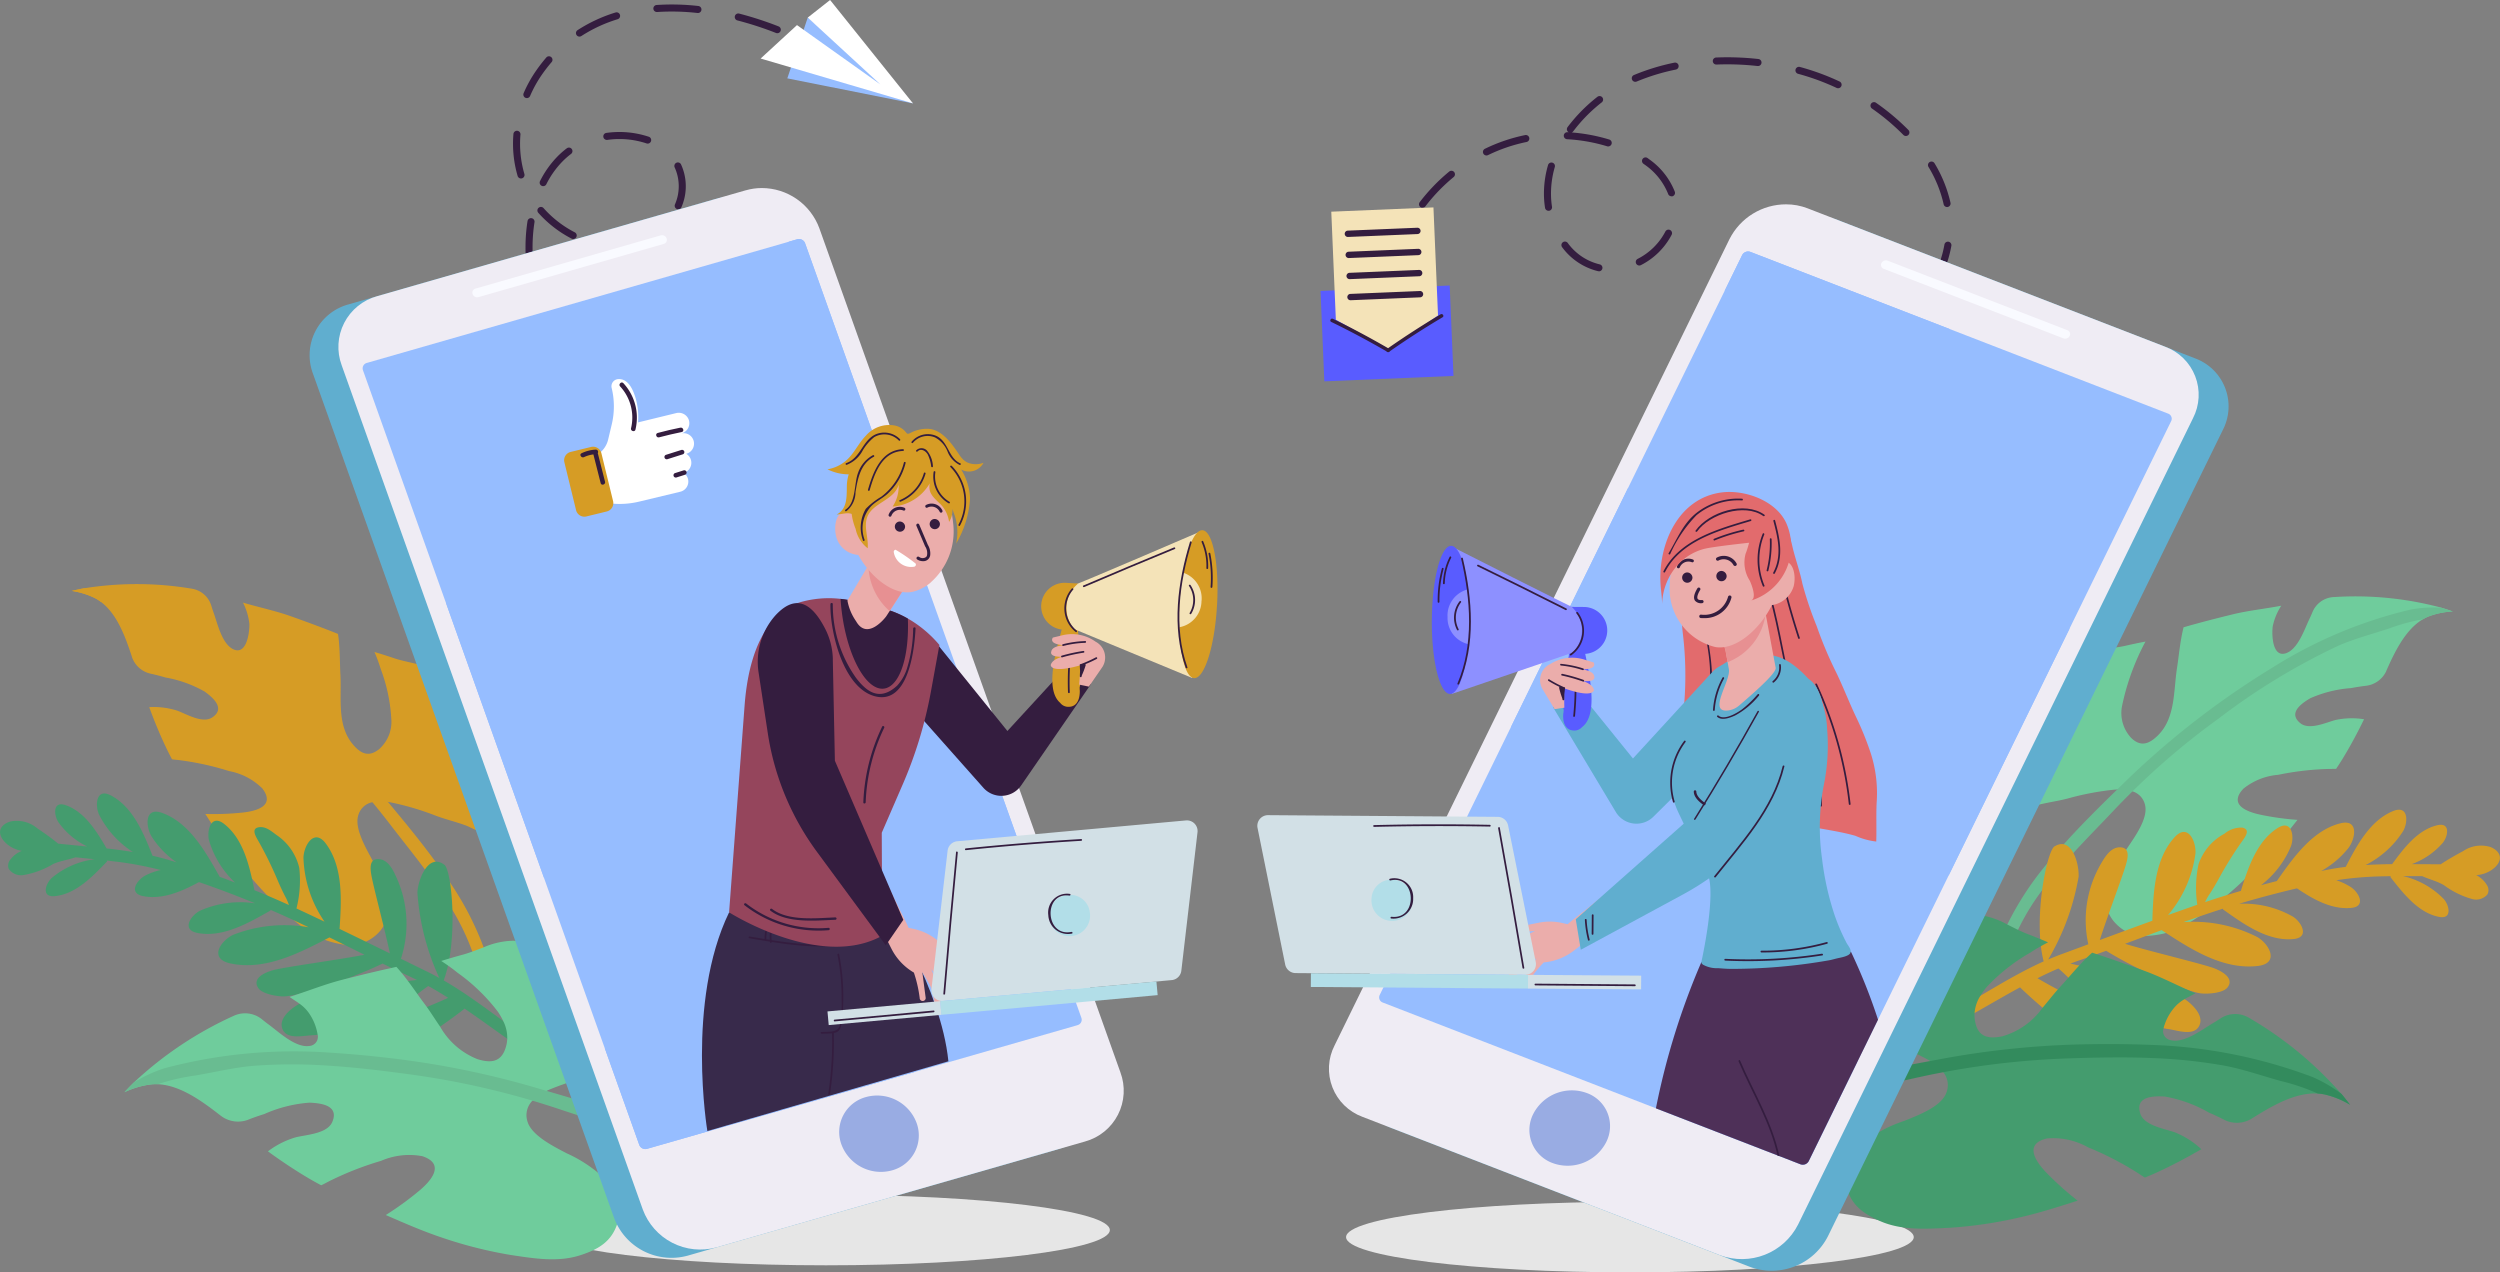 <svg id="Grupo_955146" data-name="Grupo 955146" xmlns="http://www.w3.org/2000/svg" xmlns:xlink="http://www.w3.org/1999/xlink" width="219.207" height="111.564" viewBox="0 0 219.207 111.564">
  <rect x="0" y="0" width="219.207" height="111.564" fill="#808080" stroke="none"/>
  <defs>
    <clipPath id="clip-path">
      <rect id="Rectángulo_341012" data-name="Rectángulo 341012" width="219.207" height="111.564" fill="none"/>
    </clipPath>
    <clipPath id="clip-path-3">
      <rect id="Rectángulo_340995" data-name="Rectángulo 340995" width="49.775" height="6.183" fill="none"/>
    </clipPath>
    <clipPath id="clip-path-4">
      <path id="Trazado_635861" data-name="Trazado 635861" d="M412.055,60.987l-34.627,70.7a4.491,4.491,0,0,0,2.442,6.278L411.227,150.1a5.528,5.528,0,0,0,6.833-2.687l34.627-70.7a4.491,4.491,0,0,0-2.442-6.278L418.889,58.3a5.2,5.2,0,0,0-1.88-.347,5.552,5.552,0,0,0-4.953,3.034" transform="translate(-376.934 -57.953)" fill="none"/>
    </clipPath>
    <linearGradient id="linear-gradient" x1="-0.777" y1="0.892" x2="-0.774" y2="0.892" gradientUnits="objectBoundingBox">
      <stop offset="0" stop-color="#b2dee8"/>
      <stop offset="0.004" stop-color="#b2dee8"/>
      <stop offset="0.006" stop-color="#b2dee8"/>
      <stop offset="0.245" stop-color="#cce4ed"/>
      <stop offset="0.487" stop-color="#dfe8f1"/>
      <stop offset="0.736" stop-color="#ebebf3"/>
      <stop offset="1" stop-color="#efecf4"/>
    </linearGradient>
    <clipPath id="clip-path-6">
      <rect id="Rectángulo_340998" data-name="Rectángulo 340998" width="30.225" height="54.742" fill="none"/>
    </clipPath>
    <clipPath id="clip-path-7">
      <rect id="Rectángulo_340999" data-name="Rectángulo 340999" width="30.342" height="59.316" fill="none"/>
    </clipPath>
    <clipPath id="clip-path-8">
      <path id="Trazado_635930" data-name="Trazado 635930" d="M489.7,249.679l.021-.006c.046-.039.088-.079.13-.117Z" transform="translate(-489.697 -249.555)" fill="none"/>
    </clipPath>
    <linearGradient id="linear-gradient-2" x1="-971.021" y1="264.419" x2="-969.038" y2="264.419" gradientUnits="objectBoundingBox">
      <stop offset="0" stop-color="#efecf4"/>
      <stop offset="1" stop-color="#e38c89"/>
    </linearGradient>
    <clipPath id="clip-path-11">
      <path id="Trazado_635938" data-name="Trazado 635938" d="M131.7,53.531,99.384,62.815a4.614,4.614,0,0,0-3.106,6.067l26.4,74.018a5.37,5.37,0,0,0,6.453,3.32l32.318-9.284a4.614,4.614,0,0,0,3.106-6.067l-26.4-74.018a5.39,5.39,0,0,0-5.042-3.518,5.1,5.1,0,0,0-1.412.2" transform="translate(-95.992 -53.333)" fill="none"/>
    </clipPath>
    <linearGradient id="linear-gradient-3" x1="-0.125" y1="0.922" x2="-0.122" y2="0.922" xlink:href="#linear-gradient"/>
    <clipPath id="clip-path-13">
      <rect id="Rectángulo_341007" data-name="Rectángulo 341007" width="38.462" height="55.992" fill="none"/>
    </clipPath>
    <clipPath id="clip-path-14">
      <rect id="Rectángulo_341008" data-name="Rectángulo 341008" width="38.585" height="41.59" fill="none"/>
    </clipPath>
  </defs>
  <g id="Grupo_955145" data-name="Grupo 955145" clip-path="url(#clip-path)">
    <g id="Grupo_955117" data-name="Grupo 955117">
      <g id="Grupo_955116" data-name="Grupo 955116" clip-path="url(#clip-path)">
        <path id="Trazado_635840" data-name="Trazado 635840" d="M230.11,12.81a.309.309,0,0,1,.363-.493c.556.3,1.1.609,1.627.93a.309.309,0,0,1-.323.527c-.513-.315-1.049-.621-1.594-.911a.306.306,0,0,1-.072-.053" transform="translate(-158.906 -8.484)" fill="#341d3f"/>
        <path id="Trazado_635841" data-name="Trazado 635841" d="M149.745,38.1a.31.31,0,0,1-.052-.068,17.62,17.62,0,0,1-1.408-3.379.309.309,0,0,1,.59-.184,16.991,16.991,0,0,0,1.356,3.26.309.309,0,0,1-.486.372m-2.238-6.818a.309.309,0,0,1-.086-.162c-.214-1.132-.392-2.339-.529-3.589a.309.309,0,1,1,.615-.067c.135,1.233.31,2.425.522,3.54a.309.309,0,0,1-.522.277m-.791-7.158a.308.308,0,0,1-.091-.208c-.019-.5-.028-.96-.027-1.373a14.89,14.89,0,0,1,.177-2.28.309.309,0,0,1,.611.1,14.24,14.24,0,0,0-.17,2.185c0,.4.008.859.026,1.349a.309.309,0,0,1-.526.232m1.442-4.13c-.152-.151-.3-.307-.439-.463a.309.309,0,0,1,.463-.411,9.477,9.477,0,0,0,2.739,2.125.309.309,0,0,1-.284.549,10.152,10.152,0,0,1-2.479-1.8m-2.173-3.562a.308.308,0,0,1-.079-.132,10.079,10.079,0,0,1-.367-3.674.309.309,0,1,1,.616.049,9.466,9.466,0,0,0,.344,3.45.309.309,0,0,1-.514.307m1.946.675a.31.31,0,0,1-.058-.36,8.578,8.578,0,0,1,1.537-2.163,7.513,7.513,0,0,1,.809-.709.309.309,0,1,1,.373.493,6.943,6.943,0,0,0-.742.65,7.957,7.957,0,0,0-1.425,2.007.309.309,0,0,1-.416.136.316.316,0,0,1-.078-.056M154,22.7a.309.309,0,0,1,.232-.529,6.471,6.471,0,0,0,.748-.005,5.414,5.414,0,0,0,2.5-.845.309.309,0,1,1,.329.524,6.032,6.032,0,0,1-2.786.938,7.14,7.14,0,0,1-.818.006.307.307,0,0,1-.2-.089M146.5,9.389a.31.31,0,0,1-.066-.343,11.29,11.29,0,0,1,1.113-2c.269-.385.558-.758.858-1.108a.309.309,0,1,1,.469.4c-.287.335-.563.691-.82,1.059A10.7,10.7,0,0,0,147,9.291a.309.309,0,0,1-.5.1m7.011,3.666a.309.309,0,0,1,.177-.526,8.17,8.17,0,0,1,3.7.33.309.309,0,1,1-.2.583,7.552,7.552,0,0,0-3.413-.3.308.308,0,0,1-.258-.087m6.253,6.082a.309.309,0,0,1-.067-.34,3.99,3.99,0,0,0-.028-3.246.309.309,0,0,1,.561-.259,4.608,4.608,0,0,1,.037,3.745.309.309,0,0,1-.4.165.314.314,0,0,1-.1-.065M151.114,4a.327.327,0,0,1-.042-.052.309.309,0,0,1,.091-.428,13.262,13.262,0,0,1,3.33-1.548.309.309,0,0,1,.182.591A12.667,12.667,0,0,0,151.5,4.034.309.309,0,0,1,151.114,4M157.9,1.842a.309.309,0,0,1,.2-.528,20.518,20.518,0,0,1,3.65.088.309.309,0,0,1-.068.615,19.893,19.893,0,0,0-3.539-.086.308.308,0,0,1-.239-.088m7.133.744a.309.309,0,0,1,.294-.519,30.074,30.074,0,0,1,3.458,1.124.309.309,0,1,1-.226.576,29.479,29.479,0,0,0-3.387-1.1.3.3,0,0,1-.14-.079" transform="translate(-100.52 -0.877)" fill="#341d3f"/>
        <path id="Trazado_635842" data-name="Trazado 635842" d="M166.716,127.831a.309.309,0,0,1,.378-.484,3.9,3.9,0,0,0,1.613.555.309.309,0,1,1-.067.615,4.512,4.512,0,0,1-1.866-.641.314.314,0,0,1-.057-.045" transform="translate(-115.111 -87.946)" fill="#341d3f"/>
        <path id="Trazado_635843" data-name="Trazado 635843" d="M225.089,4.986l-1.791,5.33,11.016,2.195Z" transform="translate(-154.264 -3.445)" fill="#96bdff"/>
        <path id="Trazado_635844" data-name="Trazado 635844" d="M218.912,2.2l-3.189,2.933,13.358,3.93L221.814,0l-1.959,1.542,6.374,5.865Z" transform="translate(-149.03 0)" fill="#fff"/>
        <path id="Trazado_635845" data-name="Trazado 635845" d="M394.666,69.421a.3.3,0,0,1-.1-.013.309.309,0,0,1-.206-.386,15.435,15.435,0,0,1,.66-1.773.309.309,0,0,1,.565.251,14.655,14.655,0,0,0-.633,1.7.31.31,0,0,1-.283.22" transform="translate(-272.429 -46.331)" fill="#341d3f"/>
        <path id="Trazado_635846" data-name="Trazado 635846" d="M418.242,35.006a.316.316,0,0,1-.081-.007,5.527,5.527,0,0,1-3.15-2.1.309.309,0,1,1,.49-.377,4.851,4.851,0,0,0,2.8,1.879.309.309,0,0,1-.055.611m3.545-.51a.309.309,0,0,1-.155-.584,5.581,5.581,0,0,0,2.425-2.393.309.309,0,0,1,.552.28,6.209,6.209,0,0,1-2.693,2.662.31.31,0,0,1-.128.034m26.986-5.126a.31.31,0,0,1-.315-.243,10.952,10.952,0,0,0-1.331-3.277.309.309,0,0,1,.531-.318A11.582,11.582,0,0,1,449.063,29a.309.309,0,0,1-.236.368.317.317,0,0,1-.053.007m-34.945.328a.309.309,0,0,1-.318-.261,8.042,8.042,0,0,1-.089-.9,8.925,8.925,0,0,1,.352-2.847.309.309,0,1,1,.594.171,8.311,8.311,0,0,0-.328,2.65,7.456,7.456,0,0,0,.082.834.309.309,0,0,1-.258.353l-.035,0m-11.044-.262a.309.309,0,0,1-.258-.5,16.272,16.272,0,0,1,2.58-2.676.309.309,0,0,1,.393.478,15.621,15.621,0,0,0-2.481,2.574.309.309,0,0,1-.233.121m21.82-1.008a.31.31,0,0,1-.3-.2,5.691,5.691,0,0,0-2.018-2.545l-.142-.1a.309.309,0,1,1,.363-.5l.152.113a6.291,6.291,0,0,1,2.227,2.827.309.309,0,0,1-.185.4.3.3,0,0,1-.092.019m-16.222-3.591a.309.309,0,0,1-.148-.587,14.844,14.844,0,0,1,3.523-1.2.309.309,0,1,1,.124.606,14.249,14.249,0,0,0-3.377,1.15.31.31,0,0,1-.122.031m36.774-1.709a.309.309,0,0,1-.233-.092,19.618,19.618,0,0,0-2.751-2.313.309.309,0,1,1,.354-.507,20.233,20.233,0,0,1,2.839,2.386.309.309,0,0,1-.208.526m-26.1.921a.309.309,0,0,1-.1-.014,14.834,14.834,0,0,0-3.518-.622.309.309,0,0,1-.291-.326.313.313,0,0,1,.326-.291l.1.006-.031-.02a.309.309,0,0,1-.062-.433,14.241,14.241,0,0,1,2.615-2.655.309.309,0,0,1,.382.486,13.6,13.6,0,0,0-2.5,2.539.31.31,0,0,1-.133.1,15.373,15.373,0,0,1,3.3.623.309.309,0,0,1-.078.6m20.144-5.1a.312.312,0,0,1-.145-.029q-.335-.159-.67-.3a20.642,20.642,0,0,0-2.706-.937.309.309,0,0,1,.163-.6,21.287,21.287,0,0,1,2.787.966q.345.148.691.311a.309.309,0,0,1-.12.589m-17.778-.564a.309.309,0,0,1-.133-.594l.089-.037a19.235,19.235,0,0,1,3.459-1.048.309.309,0,0,1,.125.606,18.58,18.58,0,0,0-3.347,1.014l-.086.036a.305.305,0,0,1-.107.024M432.19,17.01a.353.353,0,0,1-.048,0,24.019,24.019,0,0,0-3.6-.129.309.309,0,0,1-.025-.618h0a24.607,24.607,0,0,1,3.7.132.309.309,0,0,1-.021.616" transform="translate(-278.038 -11.221)" fill="#341d3f"/>
        <path id="Trazado_635847" data-name="Trazado 635847" d="M550.2,70.949a.314.314,0,0,1-.122-.019.309.309,0,0,1-.181-.4,9.791,9.791,0,0,0,.476-1.732.309.309,0,0,1,.609.108,10.453,10.453,0,0,1-.506,1.841.309.309,0,0,1-.277.2" transform="translate(-379.88 -47.353)" fill="#341d3f"/>
        <rect id="Rectángulo_340994" data-name="Rectángulo 340994" width="11.336" height="7.935" transform="matrix(0.999, -0.042, 0.042, 0.999, 115.788, 25.511)" fill="#595cff"/>
        <path id="Trazado_635848" data-name="Trazado 635848" d="M386.946,68.3l-4.312,2.965-4.646-2.591-.4-9.473,8.958-.374Z" transform="translate(-260.857 -40.64)" fill="#f4e3b8"/>
        <path id="Trazado_635849" data-name="Trazado 635849" d="M387.754,64.588l-6.12.255a.278.278,0,0,0,.023.555l6.12-.255a.278.278,0,0,0-.023-.555" transform="translate(-263.471 -44.62)" fill="#341d3f"/>
        <path id="Trazado_635850" data-name="Trazado 635850" d="M388,70.57l-6.12.255a.278.278,0,0,0,.023.555l6.12-.255A.278.278,0,0,0,388,70.57" transform="translate(-263.643 -48.753)" fill="#341d3f"/>
        <path id="Trazado_635851" data-name="Trazado 635851" d="M388.253,76.552l-6.12.255a.278.278,0,0,0,.023.555l6.12-.255a.278.278,0,0,0-.023-.555" transform="translate(-263.816 -52.885)" fill="#341d3f"/>
        <path id="Trazado_635852" data-name="Trazado 635852" d="M388.5,82.534l-6.12.255a.278.278,0,0,0,.023.555l6.12-.255a.278.278,0,0,0-.023-.555" transform="translate(-263.988 -57.018)" fill="#341d3f"/>
        <path id="Trazado_635853" data-name="Trazado 635853" d="M386.973,89.1q-2.359,1.4-4.608,2.971-2.373-1.377-4.84-2.577c-.179-.087-.324.186-.145.273q2.462,1.2,4.828,2.571a.2.2,0,0,0,.333-.014q2.245-1.566,4.6-2.964c.171-.1,0-.362-.167-.26" transform="translate(-260.653 -61.54)" fill="#341d3f"/>
        <g id="Grupo_955115" data-name="Grupo 955115" transform="translate(118.027 105.381)" style="mix-blend-mode: multiply;isolation: isolate">
          <g id="Grupo_955114" data-name="Grupo 955114">
            <g id="Grupo_955113" data-name="Grupo 955113" clip-path="url(#clip-path-3)">
              <path id="Trazado_635854" data-name="Trazado 635854" d="M431.542,343.955c0,1.707-11.142,3.092-24.887,3.092s-24.887-1.384-24.887-3.092,11.142-3.092,24.887-3.092,24.887,1.384,24.887,3.092" transform="translate(-381.767 -340.863)" fill="#e6e6e6"/>
            </g>
          </g>
        </g>
        <path id="Trazado_635855" data-name="Trazado 635855" d="M573.469,182.291a16.5,16.5,0,0,0-.875,3.908c-.011.318-.194,1.29.05,1.55s1.04-.139,1.391-.236c.963-.265,1.955-.374,2.925-.645a24.129,24.129,0,0,1,3.813-.723c.123-.013.251-.023.38-.028a3.652,3.652,0,0,1,1.346.159,1.612,1.612,0,0,1,1.117,1.269c.237,1.141-.927,2.742-1.523,3.634-.05.072-.1.146-.147.221a10.108,10.108,0,0,0-1.782,3.66,3.129,3.129,0,0,0,.269,1.937,3.215,3.215,0,0,0,.63.9,3.713,3.713,0,0,0,.772.607,3.433,3.433,0,0,0,1.909.445,7.9,7.9,0,0,0,1.125-.124,5.423,5.423,0,0,0,.551-.123,8.019,8.019,0,0,0,2.129-.953c.235-.139.463-.288.687-.444.507-.344,1-.717,1.485-1.077.365-.272.73-.562,1.093-.867.518-.432,1.024-.89,1.517-1.361.557-.527,1.093-1.07,1.6-1.6.839-.891,1.636-1.863,2.413-2.838.209-.26.416-.523.622-.783a24.358,24.358,0,0,1-3.249-.454c-1.265-.266-2.791-.9-1.491-2.281a5.6,5.6,0,0,1,3.049-1.216,25.068,25.068,0,0,1,4.564-.518c.173,0,.347,0,.519-.008.178-.268.356-.539.525-.814.71-1.155,1.34-2.335,1.923-3.532a6.833,6.833,0,0,0-2.5.064c-.866.234-2.308.908-3.082.285-1.1-.889.062-1.716.868-2.191a10.74,10.74,0,0,1,3.577-.89c.434-.083.856-.149,1.28-.2a2.244,2.244,0,0,0,1.805-1.293l0-.014c.7-1.575,1.644-3.608,3.213-4.53a3.469,3.469,0,0,1,.534-.263,6.864,6.864,0,0,1,2.089-.422c-.339-.119-.683-.232-1.032-.335a29.11,29.11,0,0,0-9.411-.923l-.035,0a2.128,2.128,0,0,0-1.824,1.306c-.092.216-.185.434-.292.652-.43.914-.985,2.583-2.012,2.956-1.206.432-1.281-1.543-1.188-2.335a5.318,5.318,0,0,1,.751-1.823c-1.4.27-2.812.411-4.215.747-1.449.354-2.919.731-4.351,1.145-.3,1.177-.4,2.432-.583,3.614-.3,1.951-.126,4.307-1.628,5.826-.793.8-1.544,1.086-2.391.252a3.194,3.194,0,0,1-.79-2.808,21.1,21.1,0,0,1,2.05-5.63c-.584.108-1.168.233-1.751.366-1.3.3-2.921.237-4.073.934a7.643,7.643,0,0,0-2.043,2.4,21.942,21.942,0,0,0-2.307,5.441" transform="translate(-395.519 -116.89)" fill="#6fcc9c"/>
        <path id="Trazado_635856" data-name="Trazado 635856" d="M569.163,200.081l-.006.013c-.282.6.633,1.007.945.454a.247.247,0,0,0,.023-.042,20.692,20.692,0,0,1,2.083-3.407,40.847,40.847,0,0,1,2.754-3.288c1.175-1.284,2.392-2.512,3.511-3.7q.82-.867,1.668-1.7a64.49,64.49,0,0,1,7.539-6.375,57.509,57.509,0,0,1,10.519-6.4c1.437-.628,2.948-1.014,4.431-1.505a16.384,16.384,0,0,1,2.982-.806,3.482,3.482,0,0,1,.534-.263,6.854,6.854,0,0,1,2.089-.422c-.339-.119-.683-.232-1.033-.335a11.1,11.1,0,0,0-2.653.16,39.8,39.8,0,0,0-12.132,5.091,73.44,73.44,0,0,0-12.759,9.853c-.283.28-.572.56-.864.845-1.538,1.5-3.165,3.107-4.685,4.8q-.75.826-1.451,1.688a26.437,26.437,0,0,0-3.495,5.344" transform="translate(-393.16 -119.02)" fill="#69bc91"/>
        <path id="Trazado_635857" data-name="Trazado 635857" d="M561.432,232.869c1.53-.949,2.188,1.571,2.116,2.663a21.261,21.261,0,0,1-2.667,7.251q.6-.261,1.222-.489,1.151-.421,2.3-.849a9.823,9.823,0,0,1,1.2-7.218c.328-.558.813-1.271,1.531-1.284,1-.018.722,1,.531,1.637-.329,1.092-1.71,4.754-2.258,6.493,1.535-.566,3.071-1.134,4.608-1.692.082-2.447.2-5.418,1.961-7.331,1.155-1.252,1.894.374,1.819,1.436a10.458,10.458,0,0,1-2.406,5.4q1.087-.39,2.175-.77l.392-.137a9.967,9.967,0,0,1,.111-3.556,4.777,4.777,0,0,1,2.275-2.675,2.29,2.29,0,0,1,1.558-.533c.806.174.2.894-.123,1.349a33,33,0,0,0-1.881,3.03c-.311.571-.622,1.1-.974,1.619a4.631,4.631,0,0,0-.283.537c1.036-.349,2.084-.679,3.138-.986.617-1.976,1.381-4.36,3.242-5.522,1.223-.759,1.461.731,1.16,1.581a8.311,8.311,0,0,1-2.637,3.443c.46-.125.923-.246,1.385-.364,1.4-1.981,3.1-4.458,5.6-5.068,1.59-.389,1.312,1.341.683,2.168a8.028,8.028,0,0,1-2.392,2.018c.211-.043.423-.085.634-.125.507-.1,1.013-.174,1.518-.237.956-1.841,2.124-4.076,4.172-4.9,1.337-.536,1.31.975.866,1.76a8.4,8.4,0,0,1-3.29,2.978c.774-.049,1.548-.07,2.323-.078,1-1.366,2.224-3.01,3.973-3.414,1.15-.263.938.954.48,1.533a6.627,6.627,0,0,1-2.739,1.883c.85,0,1.7.012,2.55.007.636-.424,1.342-.819,1.96-1.15a2.79,2.79,0,0,1,2.424-.352c1.076.474,1.026,1.331.107,1.983a2.714,2.714,0,0,1-1.378.473,2.343,2.343,0,0,1,.929.868.8.8,0,0,1,.049.826,1.309,1.309,0,0,1-1.292.416,7.5,7.5,0,0,1-2.531-1.236,5.3,5.3,0,0,0-.786-.358c-.372-.141-.755-.266-1.11-.425q-.841,0-1.682-.006h0a7.27,7.27,0,0,1,3.589,2.029c.479.561.735,1.772-.423,1.549-1.858-.359-3.18-2.113-4.262-3.478l.014-.092q-.384.006-.773.015h-.04a30.8,30.8,0,0,0-3.953.34h0a5.7,5.7,0,0,1,1.271.6c.7.458,1.373,1.7.038,1.826-1.716.167-3.346-.756-4.76-1.715-1.7.4-3.4.851-5.081,1.353a8.743,8.743,0,0,1,4.741,1.135c.755.491,1.473,1.819.041,1.958-2.3.223-4.451-1.373-6.188-2.6l-.008-.059h0c-.784.247-1.564.508-2.337.777-.38.133-.76.267-1.137.4h0a12.352,12.352,0,0,1,6.514,1.32c1.024.611,1.972,2.3,0,2.525-3.157.356-6.062-1.622-8.413-3.145h0c-1.071.4-2.139.8-3.208,1.2,2.021.614,6.281,1.636,7.629,2.079.63.208,2.052.861,1.353,1.751-.388.493-1.687.579-2.278.522-1.319-.127-5.655-2.077-8.359-3.74h0c-.761.28-1.525.555-2.293.818-.284.1-.564.2-.842.307,3.071.646,8.977,2.308,10.215,3.246.63.477,1.537,1.417,1.052,2.261-.5.874-1.919.329-2.706.228-1.814-.232-6.869-2.982-7.73-3.625-.667-.5-1.253-1.159-1.882-1.684l-.034.016c-.614.263-1.214.545-1.8.84l.13.078c2.222,1.293,7.108,3.749,8.608,4.667.7.427,2.214,1.607,1.127,2.478-.6.479-2.183.218-2.874-.018-1.438-.485-5.576-3.612-8.373-6.261-.052-.048-.1-.1-.15-.145-1.887,1.024-3.721,2.14-5.678,3.185-.59.317-1.136-.575-.543-.892,2.827-1.509,5.4-3.267,8.294-4.57-.942-3.624.266-9.663.958-10.093" transform="translate(-381.292 -158.648)" fill="#d69c25"/>
        <path id="Trazado_635858" data-name="Trazado 635858" d="M518.786,268.5c.059.4,1.047.514,1.43.643,1.051.353,2.036.869,3.1,1.218a26.736,26.736,0,0,1,3.962,1.7c.124.064.248.135.369.211a3.989,3.989,0,0,1,1.142.979,1.8,1.8,0,0,1,.242,1.862c-.49,1.2-2.556,1.951-3.655,2.4a12.065,12.065,0,0,0-4.183,2.381,3.576,3.576,0,0,0-.93,3.173c.331,1.734,1.41,2.533,2.933,3.213,1.908.859,4.045.709,6.082.613a38.142,38.142,0,0,0,6.25-.923c1.681-.38,3.378-.926,5.041-1.459a27.048,27.048,0,0,1-2.714-2.428c-1-1.03-2.013-2.561.039-3.028a6.2,6.2,0,0,1,3.563.769,27.764,27.764,0,0,1,4.527,2.351,5.715,5.715,0,0,0,.485.312c.331-.134.66-.275.988-.423,1.371-.625,2.68-1.322,3.958-2.065a7.5,7.5,0,0,0-2.34-1.487c-.941-.32-2.689-.595-3.016-1.649-.465-1.5,1.122-1.544,2.159-1.481a11.905,11.905,0,0,1,3.847,1.4c.449.193.882.394,1.3.609a2.48,2.48,0,0,0,2.464-.073l.012-.007c1.623-1.017,3.753-2.312,5.771-2.191a4.092,4.092,0,0,1,.651.091,7.6,7.6,0,0,1,2.189.9c-.24-.322-.491-.641-.751-.952h0a32.24,32.24,0,0,0-8.094-6.673c-.013-.006-.022-.013-.034-.019a2.35,2.35,0,0,0-2.489.073c-.217.141-.441.283-.673.42-.964.575-2.508,1.77-3.686,1.477a.8.8,0,0,1-.626-1.035,4.565,4.565,0,0,1,.978-1.855,3.374,3.374,0,0,1,.862-.7c.311-.183.642-.342.959-.517-.183-.077-.362-.155-.542-.237h0c-1.264-.564-2.49-1.194-3.8-1.684-.223-.083-.447-.164-.673-.246-1.195-.436-2.406-.862-3.612-1.254-.143-.049-.288-.1-.43-.141-.17.151-.336.307-.5.47-.222.216-.437.442-.646.67-.321.348-.631.7-.942,1.058-.232.264-.462.522-.694.774-.082.088-.166.181-.246.273-.441.5-.871,1.058-1.327,1.592a6.511,6.511,0,0,1-3.54,2.5c-1.226.246-2.093.044-2.356-1.251a2.973,2.973,0,0,1-.059-.777,3.28,3.28,0,0,1,.5-1.512,6.27,6.27,0,0,1,.565-.788,16.285,16.285,0,0,1,3.865-3.04c.287-.191.58-.368.877-.533.211-.12.424-.232.637-.344-.231-.1-.462-.2-.7-.292q-.565-.234-1.143-.455c-.261-.1-.526-.22-.792-.348-.309-.149-.623-.309-.94-.467a6.849,6.849,0,0,0-2.6-.849,8.53,8.53,0,0,0-3.372.947,24.418,24.418,0,0,0-5.495,3.588,18.264,18.264,0,0,0-3.229,3.058c-.209.287-.976,1.07-.917,1.462" transform="translate(-358.396 -179.234)" fill="#449c6e"/>
        <path id="Trazado_635859" data-name="Trazado 635859" d="M495,303.528c4.126-2.463,9.508-3.361,14.136-4.409q1.294-.292,2.594-.539a71.743,71.743,0,0,1,10.9-1.208c1.238-.043,2.484-.076,3.732-.086s2.481,0,3.718.055a45.193,45.193,0,0,1,6.213.65c1.712.313,3.344.893,5.019,1.358a18.725,18.725,0,0,1,3.249,1.1,4.108,4.108,0,0,1,.651.091,7.607,7.607,0,0,1,2.189.9c-.24-.323-.491-.641-.751-.952h0A12.339,12.339,0,0,0,544.1,299a44.127,44.127,0,0,0-14.145-2.814l-.194-.008c-1.749-.065-3.5-.084-5.255-.051a76.961,76.961,0,0,0-12.608,1.228l-1.318.246c-5.406,1-11.572,2.172-16.225,4.948-.647.386-.008,1.366.637.979" transform="translate(-341.337 -204.566)" fill="#338b5d"/>
        <path id="Trazado_635860" data-name="Trazado 635860" d="M419.7,153.385l-31.356-12.141a4.491,4.491,0,0,1-2.442-6.278l34.627-70.7a5.528,5.528,0,0,1,6.833-2.687l31.356,12.141A4.491,4.491,0,0,1,461.164,80l-34.627,70.7a5.528,5.528,0,0,1-6.833,2.687" transform="translate(-266.258 -42.303)" fill="#60aecf"/>
      </g>
    </g>
    <g id="Grupo_955119" data-name="Grupo 955119" transform="translate(116.532 17.917)">
      <g id="Grupo_955118" data-name="Grupo 955118" clip-path="url(#clip-path-4)">
        <rect id="Rectángulo_340997" data-name="Rectángulo 340997" width="121.143" height="120.232" transform="translate(-47.127 50.452) rotate(-47.39)" fill="url(#linear-gradient)"/>
      </g>
    </g>
    <g id="Grupo_955127" data-name="Grupo 955127">
      <g id="Grupo_955126" data-name="Grupo 955126" clip-path="url(#clip-path)">
        <path id="Trazado_635862" data-name="Trazado 635862" d="M460.588,86.211l-8.911,18.195-10.607,21.66-6.179,12.613-1.819,3.712-4.254,8.687a.588.588,0,0,1-.724.284l-1.849-.718-.17-.064-10.52-4.073-.138-.053-23.956-9.277a.479.479,0,0,1-.26-.667l11.531-23.543,10.231-20.886,8.492-17.33,1.52-3.105a.589.589,0,0,1,.725-.287l17.474,6.765,19.16,7.419a.478.478,0,0,1,.257.667" transform="translate(-270.221 -49.274)" fill="#96bdff"/>
        <g id="Grupo_955122" data-name="Grupo 955122" transform="translate(151.232 22.05)" style="mix-blend-mode: screen;isolation: isolate">
          <g id="Grupo_955121" data-name="Grupo 955121">
            <g id="Grupo_955120" data-name="Grupo 955120" clip-path="url(#clip-path-6)">
              <path id="Trazado_635863" data-name="Trazado 635863" d="M519.4,104.406l-10.607,21.66L489.173,74.753l1.52-3.105a.589.589,0,0,1,.724-.287l17.474,6.765Z" transform="translate(-489.173 -71.325)" fill="#96bdff"/>
            </g>
          </g>
        </g>
        <g id="Grupo_955125" data-name="Grupo 955125" transform="translate(132.51 42.808)" style="mix-blend-mode: screen;isolation: isolate">
          <g id="Grupo_955124" data-name="Grupo 955124">
            <g id="Grupo_955123" data-name="Grupo 955123" clip-path="url(#clip-path-7)">
              <path id="Trazado_635864" data-name="Trazado 635864" d="M458.956,188.774l-4.254,8.687a.589.589,0,0,1-.725.284l-1.849-.718-.17-.064-10.52-4.073-12.824-33.539,10.231-20.886Z" transform="translate(-428.614 -138.465)" fill="#96bdff"/>
            </g>
          </g>
        </g>
        <path id="Trazado_635865" data-name="Trazado 635865" d="M549.481,80.674l-15.766-6.1a.358.358,0,0,1-.194-.5.44.44,0,0,1,.544-.214l15.766,6.1a.357.357,0,0,1,.194.5.44.44,0,0,1-.544.214" transform="translate(-368.551 -51.004)" fill="#f9faff"/>
        <path id="Trazado_635866" data-name="Trazado 635866" d="M440.506,313.773a3.8,3.8,0,0,1-4.7,1.831,3.085,3.085,0,0,1-1.694-4.306,3.8,3.8,0,0,1,4.7-1.831,3.085,3.085,0,0,1,1.694,4.306" transform="translate(-299.671 -213.625)" fill="#99ace3"/>
        <path id="Trazado_635867" data-name="Trazado 635867" d="M487.713,168.9a26.349,26.349,0,0,0-1.268-3.148c-.624-1.3-1.142-2.667-1.768-3.959a34.23,34.23,0,0,1-1.708-4.056,31.228,31.228,0,0,1-1.255-3.722c-.218-1.089-.6-2.112-.86-3.188a14.372,14.372,0,0,0-.582-1.973l-8.556,3.3a16.275,16.275,0,0,0-.488,6.212,30.548,30.548,0,0,1-.172,8.579,19.278,19.278,0,0,1-2.535,5.414,3.621,3.621,0,0,0,1.239.353c.527.13,1.05.289,1.571.447a35.431,35.431,0,0,0,4.069.811c2.324.42,4.647.882,6.967,1.337,1.327.261,2.688.437,4,.812a6.14,6.14,0,0,0,1.822.5c.036-1.133-.018-2.277.035-3.409a11.438,11.438,0,0,0-.508-4.306" transform="translate(-323.674 -102.831)" fill="#e26b6d"/>
        <path id="Trazado_635868" data-name="Trazado 635868" d="M481.5,163.268c0-.1-.15-.092-.155.006-.134,2.732.816,5.324.972,8.034a27,27,0,0,1-1.181,8.843c-.027.1.124.13.151.035a27.886,27.886,0,0,0,1.209-8.307c-.081-2.906-1.14-5.7-1-8.612" transform="translate(-332.386 -112.743)" fill="#341d3f"/>
        <path id="Trazado_635869" data-name="Trazado 635869" d="M488.2,166.673c-.015-.1-.17-.092-.155.007a61.922,61.922,0,0,1,.429,16.616c-.011.1.14.134.151.035a62.077,62.077,0,0,0-.425-16.657" transform="translate(-337.16 -115.096)" fill="#341d3f"/>
        <path id="Trazado_635870" data-name="Trazado 635870" d="M493,160.459c-.019-.1-.166-.049-.147.047,1.365,6.88,3.69,13.625,3.647,20.711,0,.1.154.093.154-.007.044-7.1-2.287-13.856-3.654-20.751" transform="translate(-340.482 -110.815)" fill="#341d3f"/>
        <path id="Trazado_635871" data-name="Trazado 635871" d="M504.129,178.334c-.922-3.165-1.307-6.456-2.195-9.631-.027-.1-.174-.049-.147.047.837,2.994,1.23,6.088,2.043,9.088.842,3.11,2.505,6.031,2.414,9.33,0,.1.152.093.155-.007.087-3.135-1.413-5.888-2.27-8.828" transform="translate(-346.653 -116.511)" fill="#341d3f"/>
        <path id="Trazado_635872" data-name="Trazado 635872" d="M515,193.906c-.041-.089-.189-.043-.147.047a33.973,33.973,0,0,1,2.935,10.476c.011.1.166.092.155-.006A34.129,34.129,0,0,0,515,193.906" transform="translate(-355.679 -133.925)" fill="#341d3f"/>
        <path id="Trazado_635873" data-name="Trazado 635873" d="M503.649,156.321c-.02-.1-.167-.049-.147.047a72.534,72.534,0,0,0,2,7.553.077.077,0,0,0,.147-.047,72.5,72.5,0,0,1-2-7.553" transform="translate(-347.838 -107.956)" fill="#341d3f"/>
        <path id="Trazado_635874" data-name="Trazado 635874" d="M458.692,189.211h0a2.684,2.684,0,0,1-.448,3.225l-9.017,8.944a2.11,2.11,0,0,1-3.3-.414l-5.527-9.226,2.707-.815,4.325,5.352,6.94-7.562a2.685,2.685,0,0,1,4.316.5" transform="translate(-304.25 -129.771)" fill="#60aecf"/>
        <path id="Trazado_635875" data-name="Trazado 635875" d="M443.38,188.038c0-.036.01-.071.014-.107,0-.062.011-.125.015-.187a.274.274,0,0,1-.026-.113,19.174,19.174,0,0,1,.47-4.616,3.6,3.6,0,0,1,.3-1.234.254.254,0,0,1,.222-.125,2.255,2.255,0,0,1,.526.1.252.252,0,0,1,.152.126.2.2,0,0,1,.1.155c.208,1.513,1.531,5.946-.131,7.207a.9.9,0,0,1-.8.3c-.766-.069-.91-.858-.849-1.51" transform="translate(-306.297 -125.496)" fill="#595cff"/>
        <path id="Trazado_635876" data-name="Trazado 635876" d="M446.218,187.314c-.009-.1.146-.1.155,0a25.054,25.054,0,0,1-.018,4.819c-.01.1-.165.1-.155,0a25.083,25.083,0,0,0,.017-4.819" transform="translate(-308.254 -129.353)" fill="#341d3f"/>
        <path id="Trazado_635877" data-name="Trazado 635877" d="M438.917,190.93l-.858.121-1.091-1.816a1.563,1.563,0,0,1,.754-2.155,3.555,3.555,0,0,1,2.967-.363l.79.242s.572.808-1.862.564c0,0,1.883-.062,1.928.692,0,0,.295.831-2.511.057,0,0,2.308.193,2.477,1.1,0,0,.019.8-2.685-.17.074,0,.065.324.091,1.731" transform="translate(-301.752 -128.876)" fill="#ebadab"/>
        <path id="Trazado_635878" data-name="Trazado 635878" d="M422.524,160.518c-.173-.015-10.66-5.338-10.66-5.338l-.1,12.871,10.638-3.632c1.636.135,1.874-3.743.117-3.9" transform="translate(-284.467 -107.205)" fill="#8d90ff"/>
        <path id="Trazado_635879" data-name="Trazado 635879" d="M406.087,161.285c-.027,3.588.689,6.5,1.6,6.508.719.005,1.349-1.821,1.588-4.369.065-.663.1-1.374.106-2.114a23.554,23.554,0,0,0-.126-2.685c-.242-2.246-.8-3.814-1.471-3.819-.909-.007-1.667,2.9-1.694,6.479" transform="translate(-280.541 -106.946)" fill="#595cff"/>
        <path id="Trazado_635880" data-name="Trazado 635880" d="M410.555,169.54a2.355,2.355,0,0,0,1.8,2.417c.065-.663.1-1.374.106-2.115a23.617,23.617,0,0,0-.127-2.685,2.369,2.369,0,0,0-1.784,2.382" transform="translate(-283.628 -115.48)" fill="#8d90ff"/>
        <path id="Trazado_635881" data-name="Trazado 635881" d="M445.671,176.238l1.072.008a2.058,2.058,0,0,0,.031-4.116l-1.073-.008a2.781,2.781,0,0,1-.03,4.116" transform="translate(-307.888 -118.909)" fill="#595cff"/>
        <path id="Trazado_635882" data-name="Trazado 635882" d="M419.033,160.163q3.873,1.891,7.72,3.835c.089.045.01.178-.079.133q-3.847-1.944-7.72-3.835c-.09-.044-.01-.177.079-.133" transform="translate(-289.403 -110.641)" fill="#341d3f"/>
        <path id="Trazado_635883" data-name="Trazado 635883" d="M413.343,169.193c1.456-3.437,1.157-7.4.322-10.945-.023-.1.127-.137.15-.04.843,3.58,1.148,7.556-.323,11.027-.038.091-.188.05-.149-.042" transform="translate(-285.55 -109.258)" fill="#341d3f"/>
        <path id="Trazado_635884" data-name="Trazado 635884" d="M409.843,157.852c.044-.089.178-.01.133.079a5.3,5.3,0,0,0-.562,2.249.078.078,0,0,1-.155,0,5.5,5.5,0,0,1,.584-2.327" transform="translate(-282.733 -109.024)" fill="#341d3f"/>
        <path id="Trazado_635885" data-name="Trazado 635885" d="M408.117,161.082a.078.078,0,0,1,.149.042,10.693,10.693,0,0,0-.364,2.893.077.077,0,0,1-.155,0,10.82,10.82,0,0,1,.37-2.935" transform="translate(-281.688 -111.244)" fill="#341d3f"/>
        <path id="Trazado_635886" data-name="Trazado 635886" d="M412.882,170.469c.074-.067.183.043.109.11a2.213,2.213,0,0,0-.2,2.339.078.078,0,0,1-.135.077,2.332,2.332,0,0,1,.228-2.527" transform="translate(-284.895 -117.752)" fill="#341d3f"/>
        <path id="Trazado_635887" data-name="Trazado 635887" d="M445.291,177.244a2.494,2.494,0,0,0,.528-3.558c-.059-.081.076-.157.134-.077a2.647,2.647,0,0,1-.585,3.77c-.08.059-.157-.076-.077-.135" transform="translate(-307.602 -119.913)" fill="#341d3f"/>
        <path id="Trazado_635888" data-name="Trazado 635888" d="M442.569,188.28a9.008,9.008,0,0,1,1.942.4.077.077,0,0,1-.042.149,8.833,8.833,0,0,0-1.9-.4c-.1-.006-.1-.162,0-.155" transform="translate(-305.693 -130.071)" fill="#341d3f"/>
        <path id="Trazado_635889" data-name="Trazado 635889" d="M442.89,191.112a14.655,14.655,0,0,1,1.857.529c.093.033.052.183-.042.149a14.639,14.639,0,0,0-1.856-.529c-.1-.021-.055-.17.042-.149" transform="translate(-305.899 -132.027)" fill="#341d3f"/>
        <path id="Trazado_635890" data-name="Trazado 635890" d="M439.133,192.661a10.428,10.428,0,0,0,1.276.674c.006,0,.006.008.01.012.047-.014.1,0,.1.066q-.031.274-.061.548,0,.229-.008.457c0,.085-.135.108-.152.019l-.026-.129,0,0a6.935,6.935,0,0,1-.273-.9.074.074,0,0,1,.041-.085,10.529,10.529,0,0,1-.98-.531c-.084-.053-.006-.186.08-.133" transform="translate(-303.291 -133.09)" fill="#341d3f"/>
        <path id="Trazado_635891" data-name="Trazado 635891" d="M489.121,275.879l-6.073,12.4a.588.588,0,0,1-.725.284l-1.849-.718-.17-.064-10.659-4.125a63.48,63.48,0,0,1,3.986-12.822l13.116-.909a49.651,49.651,0,0,1,2.374,5.957" transform="translate(-324.45 -186.473)" fill="#4e3058"/>
        <path id="Trazado_635892" data-name="Trazado 635892" d="M476.308,212.6s1.364-6.064.53-7.8l-2.523-5.273a8.29,8.29,0,0,1-.492-5.757,7.905,7.905,0,0,1,.78-1.861l2.279-3.914a4.716,4.716,0,0,1,2.619-2.164,4.1,4.1,0,0,1,1.276-.2l1.021.007a4.112,4.112,0,0,1,1.624.351,4.265,4.265,0,0,1,.714.388,8.233,8.233,0,0,1,2.3,2.386,8,8,0,0,1,.9,3.4,17.273,17.273,0,0,1-.3,4.96,19.673,19.673,0,0,0-.147,6.4,24.669,24.669,0,0,0,1.113,4.988,17.4,17.4,0,0,0,1.035,2.4c.142.27.485.611.323.911-.15.278-.877.386-1.158.453s-.448.124-.733.174a49.266,49.266,0,0,1-8.541.746c-.379,0-.756-.031-1.134-.061a2.535,2.535,0,0,1-1.344-.307c-.07-.065-.147-.115-.146-.223" transform="translate(-327.129 -128.241)" fill="#60aecf"/>
        <path id="Trazado_635893" data-name="Trazado 635893" d="M490.524,196.843a9.186,9.186,0,0,1-1.4,1.345c-.423.3-1.537.975-2.035.53-.074-.066-.185.042-.11.109.4.359,1.135.075,1.559-.118a6.834,6.834,0,0,0,2.1-1.755c.067-.073-.041-.184-.109-.11" transform="translate(-336.405 -135.97)" fill="#341d3f"/>
        <path id="Trazado_635894" data-name="Trazado 635894" d="M486.671,192.095a6.792,6.792,0,0,0-.836,2.838.077.077,0,0,0,.155,0,6.594,6.594,0,0,1,.815-2.76c.042-.089-.091-.169-.133-.079" transform="translate(-335.635 -132.679)" fill="#341d3f"/>
        <path id="Trazado_635895" data-name="Trazado 635895" d="M503.419,188.406a.077.077,0,0,0-.149.04,1.545,1.545,0,0,1-.566,1.4c-.066.074.042.184.109.11a1.7,1.7,0,0,0,.607-1.548" transform="translate(-347.274 -130.12)" fill="#341d3f"/>
        <path id="Trazado_635896" data-name="Trazado 635896" d="M484.087,226.056a3.3,3.3,0,0,1-2.067-.416c-.456-.253-1.411-.81-1.413-1.413a.112.112,0,0,0-.223,0c0,.69.892,1.236,1.424,1.548a3.587,3.587,0,0,0,2.336.5c.142-.019.083-.234-.057-.215" transform="translate(-331.869 -154.831)" fill="#341d3f"/>
        <path id="Trazado_635897" data-name="Trazado 635897" d="M437.918,254.191l-3.5-1.906-2.366,1.913c-.476.355-.951.729-1.415,1.128l-.452-.1a4.864,4.864,0,0,0-2.1-.027l-1.631.321c-.284.09-.331.453.028.5l1.294-.1-.922.445a12.68,12.68,0,0,0-1.486.864l-.742.511a.269.269,0,0,0,.279.446L427,257.1l-1.238.767-1.279.889c-.266.237.028.573.246.441l1.132-.7,1.451-.752-.929.823a3.119,3.119,0,0,0-.533.612l-.506.777c-.09.433.137.444.431.348l.476-.662a2.541,2.541,0,0,1,.648-.637l1-.692-1.249,1.939a.264.264,0,0,0,.478.223,11.371,11.371,0,0,1,1.409-1.8,5.063,5.063,0,0,0,2.684-1.064l1.064-.83Z" transform="translate(-293.18 -174.289)" fill="#ebadab"/>
        <path id="Trazado_635898" data-name="Trazado 635898" d="M462.236,195.091l-3.949,7.959-11.372,10.067.44,2.674,9.017-4.88a23.437,23.437,0,0,0,8.289-7.577l2.945-4.392a6.116,6.116,0,0,0,.83-5.187c-.686-2.185-2.1-2.641-4.5-.769a6.123,6.123,0,0,0-1.7,2.1" transform="translate(-308.748 -132.513)" fill="#60aecf"/>
        <path id="Trazado_635899" data-name="Trazado 635899" d="M380.087,245.2l-20.133-.149a.937.937,0,0,1-.911-.751l-2.424-11.975a.936.936,0,0,1,.925-1.122l20.133.149a.936.936,0,0,1,.911.751l2.424,11.975a.937.937,0,0,1-.925,1.122" transform="translate(-246.354 -159.728)" fill="#d2e0e6"/>
        <path id="Trazado_635900" data-name="Trazado 635900" d="M388.991,251.131a1.808,1.808,0,1,0,1.813-1.638,1.731,1.731,0,0,0-1.813,1.638" transform="translate(-268.731 -172.36)" fill="#b2dee8"/>
        <rect id="Rectángulo_341000" data-name="Rectángulo 341000" width="1.203" height="19.041" transform="translate(114.936 86.54) rotate(-89.576)" fill="#b2dee8"/>
        <rect id="Rectángulo_341001" data-name="Rectángulo 341001" width="1.203" height="9.921" transform="matrix(0.007, -1, 1, 0.007, 133.976, 86.681)" fill="#d2e0e6"/>
        <path id="Trazado_635901" data-name="Trazado 635901" d="M399.7,233.84q-5.072-.1-10.144.025a.077.077,0,0,0,.006.155q5.072-.122,10.144-.026c.1,0,.093-.152-.006-.154" transform="translate(-269.073 -161.517)" fill="#341d3f"/>
        <path id="Trazado_635902" data-name="Trazado 635902" d="M425.037,234.634c-.018-.1-.165-.049-.147.047q1.106,6.116,2.138,12.245c.016.1.171.092.154-.006q-1.036-6.15-2.145-12.287" transform="translate(-293.53 -162.058)" fill="#341d3f"/>
        <path id="Trazado_635903" data-name="Trazado 635903" d="M394.087,249.127c-.1.023-.049.17.047.147,2.261-.534,2.453,3.449.1,3.185-.1-.011-.134.139-.035.151a1.723,1.723,0,0,0,1.927-1.786,1.654,1.654,0,0,0-2.035-1.7" transform="translate(-272.215 -172.073)" fill="#341d3f"/>
        <path id="Trazado_635904" data-name="Trazado 635904" d="M444.014,279.05l-8.722-.069c-.1,0-.093.154.007.154l8.722.069c.1,0,.093-.154-.007-.155" transform="translate(-300.669 -192.732)" fill="#341d3f"/>
        <path id="Trazado_635905" data-name="Trazado 635905" d="M492.514,174.789c.091.475-2.049,2.313-3.169,3.283a1.851,1.851,0,0,1-.925.452c-1.964.3.185-2.573-.011-3.611l-.108-.611-.188-1.039-.566-1.985,3.2-2.259.557-.761.069.356.262,1.437.5,2.713Z" transform="translate(-336.818 -116.239)" fill="#ebadab"/>
        <path id="Trazado_635906" data-name="Trazado 635906" d="M491.636,170.05A5.285,5.285,0,0,1,488.3,174.3l-.188-1.039-.567-1.985,3.2-2.259.557-.761.069.356Z" transform="translate(-336.818 -116.239)" fill="#e79092"/>
        <path id="Trazado_635907" data-name="Trazado 635907" d="M484.417,149.581c.2-.89-.049-2.059-.8-2.115a1.307,1.307,0,0,0-.733.216c-.576-2.519-2.5-5.313-4.392-5.452-2.473-.183-4.608,1.031-4.958,7.295a5.256,5.256,0,0,0,4.019,5.461c1.825.293,3.944-1.648,4.937-3.681a2.353,2.353,0,0,0,1.931-1.724" transform="translate(-327.128 -98.247)" fill="#ebadab"/>
        <path id="Trazado_635908" data-name="Trazado 635908" d="M482.319,170.878a2.332,2.332,0,0,1-.253-.008.151.151,0,1,1,.037-.3,2.154,2.154,0,0,0,2.355-1.564.154.154,0,0,1,.186-.111.149.149,0,0,1,.112.181,2.4,2.4,0,0,1-2.438,1.8" transform="translate(-332.938 -116.677)" fill="#341d3f"/>
        <path id="Trazado_635909" data-name="Trazado 635909" d="M487.7,162.382a.452.452,0,1,1-.481-.454.471.471,0,0,1,.481.454" transform="translate(-336.303 -111.866)" fill="#341d3f"/>
        <path id="Trazado_635910" data-name="Trazado 635910" d="M477.994,162.8a.452.452,0,1,1-.481-.454.471.471,0,0,1,.481.454" transform="translate(-329.595 -112.152)" fill="#341d3f"/>
        <path id="Trazado_635911" data-name="Trazado 635911" d="M488.365,158.529a.154.154,0,0,1-.149-.071.976.976,0,0,0-1.312-.405.156.156,0,0,1-.208-.061.15.15,0,0,1,.065-.2,1.279,1.279,0,0,1,1.72.514.149.149,0,0,1-.053.207.153.153,0,0,1-.062.021" transform="translate(-336.217 -108.905)" fill="#341d3f"/>
        <path id="Trazado_635912" data-name="Trazado 635912" d="M477.055,158.744a.132.132,0,0,1-.135.035.82.82,0,0,0-1.066.449.132.132,0,0,1-.167.073.125.125,0,0,1-.073-.164,1.077,1.077,0,0,1,1.387-.6.125.125,0,0,1,.054.206" transform="translate(-328.567 -109.479)" fill="#341d3f"/>
        <path id="Trazado_635913" data-name="Trazado 635913" d="M481.182,168.009a.138.138,0,1,0-.039-.274s-.271.032-.36-.1c-.041-.061-.1-.258.219-.788a.136.136,0,0,0-.05-.189.145.145,0,0,0-.194.05c-.3.5-.369.851-.211,1.083a.7.7,0,0,0,.634.217Z" transform="translate(-331.925 -115.122)" fill="#341d3f"/>
        <path id="Trazado_635914" data-name="Trazado 635914" d="M496.653,309.069l-.17-.064c-.635-2.916-2.241-5.5-3.41-8.24-.041-.091.1-.168.133-.077,1.19,2.785,2.819,5.409,3.447,8.381" transform="translate(-340.63 -207.7)" fill="#341d3f"/>
        <path id="Trazado_635915" data-name="Trazado 635915" d="M497.609,270.485a42.321,42.321,0,0,1-8.472.45c-.1,0-.1.15,0,.155a42.562,42.562,0,0,0,8.513-.455c.1-.015.058-.164-.04-.149" transform="translate(-337.864 -186.861)" fill="#341d3f"/>
        <path id="Trazado_635916" data-name="Trazado 635916" d="M505.122,267.175a21.115,21.115,0,0,1-5.716.758.077.077,0,0,0,0,.155,21.205,21.205,0,0,0,5.757-.763.077.077,0,0,0-.04-.149" transform="translate(-344.958 -184.573)" fill="#341d3f"/>
        <path id="Trazado_635917" data-name="Trazado 635917" d="M449.653,260.717c-.005-.1-.16-.1-.155,0a9.041,9.041,0,0,0,.269,1.766.077.077,0,0,0,.149-.04,8.808,8.808,0,0,1-.264-1.724" transform="translate(-310.532 -180.062)" fill="#341d3f"/>
        <path id="Trazado_635918" data-name="Trazado 635918" d="M451.437,259.409l-.012,1.635a.077.077,0,0,0,.155,0l.012-1.635a.077.077,0,0,0-.155,0" transform="translate(-311.863 -179.159)" fill="#341d3f"/>
        <path id="Trazado_635919" data-name="Trazado 635919" d="M474.934,210.061a6.1,6.1,0,0,0-.985,5.361c.027.1.174.049.147-.047a5.932,5.932,0,0,1,.952-5.209c.058-.079-.055-.185-.114-.1" transform="translate(-327.259 -145.099)" fill="#341d3f"/>
        <path id="Trazado_635920" data-name="Trazado 635920" d="M492.155,217.164c-.906,3.753-3.654,6.693-5.994,9.639-.062.078.061.171.123.093,2.363-2.973,5.109-5.922,6.024-9.711.023-.1-.13-.116-.153-.02" transform="translate(-335.848 -149.982)" fill="#341d3f"/>
        <path id="Trazado_635921" data-name="Trazado 635921" d="M486.01,201.626q-2.655,4.794-5.565,9.44c-.046.073.075.132.121.059q2.909-4.646,5.564-9.44c.042-.076-.079-.134-.121-.059" transform="translate(-331.904 -139.268)" fill="#341d3f"/>
        <path id="Trazado_635922" data-name="Trazado 635922" d="M481.925,142.222l-.017-.036c-.935-1.928-3.643-2.884-5.656-2.615-3.717.5-5.441,4.35-5.349,7.732.019.706.154,1.427.149,2.124a5.353,5.353,0,0,1,1.511-3.651,4.769,4.769,0,0,1,2.12-1.242c.711-.206,4-.555,4-.555s-.183.682-.3.944l-.006.014a2.94,2.94,0,0,0,.367,2.372c.15.338.672,1.6.055,1.756a4.991,4.991,0,0,0,3.126-6.842" transform="translate(-325.316 -96.39)" fill="#e26b6d"/>
        <path id="Trazado_635923" data-name="Trazado 635923" d="M479.373,147.292c-2.779.831-6.187,1.758-7.608,4.553a.077.077,0,0,0,.136.072c1.4-2.756,4.78-3.659,7.519-4.478a.077.077,0,0,0-.047-.147" transform="translate(-325.908 -101.753)" fill="#341d3f"/>
        <path id="Trazado_635924" data-name="Trazado 635924" d="M498.928,151.272a6.019,6.019,0,0,0,.007,4.592c.033.094.18.047.147-.047a5.9,5.9,0,0,1-.018-4.473c.036-.092-.1-.165-.137-.072" transform="translate(-344.368 -104.475)" fill="#341d3f"/>
        <path id="Trazado_635925" data-name="Trazado 635925" d="M501.323,152.75a9.819,9.819,0,0,1-.281,2.726.077.077,0,0,0,.151.035,9.965,9.965,0,0,0,.284-2.767.077.077,0,0,0-.155.006" transform="translate(-346.139 -105.472)" fill="#341d3f"/>
        <path id="Trazado_635926" data-name="Trazado 635926" d="M503.046,147.5c-.026-.1-.173-.049-.147.047.4,1.512.769,3.075-.019,4.53a.078.078,0,0,0,.137.072c.806-1.489.445-3.1.03-4.65" transform="translate(-347.403 -101.862)" fill="#341d3f"/>
        <path id="Trazado_635927" data-name="Trazado 635927" d="M488.585,150.213a16.245,16.245,0,0,0-2.553.8c-.092.037-.045.185.047.147a16.249,16.249,0,0,1,2.553-.8c.1-.022.049-.169-.047-.147" transform="translate(-335.737 -103.772)" fill="#341d3f"/>
        <path id="Trazado_635928" data-name="Trazado 635928" d="M479.67,141.426a5.939,5.939,0,0,0-3.937,1.2c-1.228.944-1.724,2.294-2.5,3.581-.051.085.086.157.137.072a11.827,11.827,0,0,1,2.3-3.4,5.776,5.776,0,0,1,4-1.3c.1,0,.092-.15-.006-.155" transform="translate(-326.922 -97.699)" fill="#341d3f"/>
        <path id="Trazado_635929" data-name="Trazado 635929" d="M486.911,144.743c-1.737-1.248-4.885-.25-6.045,1.39-.058.081.08.153.137.072,1.064-1.505,4.172-2.521,5.8-1.349.08.057.185-.056.1-.114" transform="translate(-332.193 -99.607)" fill="#341d3f"/>
      </g>
    </g>
    <g id="Grupo_955129" data-name="Grupo 955129" transform="translate(151.394 77.152)">
      <g id="Grupo_955128" data-name="Grupo 955128" clip-path="url(#clip-path-8)">
        <rect id="Rectángulo_341003" data-name="Rectángulo 341003" width="0.156" height="0.13" transform="matrix(0.999, -0.042, 0.042, 0.999, -0.005, 0)" fill="url(#linear-gradient-2)"/>
      </g>
    </g>
    <g id="Grupo_955134" data-name="Grupo 955134">
      <g id="Grupo_955133" data-name="Grupo 955133" clip-path="url(#clip-path)">
        <g id="Grupo_955132" data-name="Grupo 955132" transform="translate(47.538 104.762)" style="mix-blend-mode: multiply;isolation: isolate">
          <g id="Grupo_955131" data-name="Grupo 955131">
            <g id="Grupo_955130" data-name="Grupo 955130" clip-path="url(#clip-path-3)">
              <path id="Trazado_635931" data-name="Trazado 635931" d="M203.542,341.955c0,1.708-11.142,3.092-24.887,3.092s-24.887-1.384-24.887-3.092,11.142-3.092,24.887-3.092,24.887,1.384,24.887,3.092" transform="translate(-153.767 -338.863)" fill="#e6e6e6"/>
            </g>
          </g>
        </g>
        <path id="Trazado_635932" data-name="Trazado 635932" d="M56.1,181.711a16.505,16.505,0,0,1,.477,3.976c-.021.318.063,1.3-.206,1.537s-1.021-.243-1.36-.375c-.932-.36-1.908-.569-2.845-.937a24.163,24.163,0,0,0-3.721-1.1c-.121-.025-.248-.049-.375-.066a3.65,3.65,0,0,0-1.356.023,1.611,1.611,0,0,0-1.239,1.15c-.35,1.111.646,2.822,1.149,3.768.042.077.081.155.124.234a10.11,10.11,0,0,1,1.4,3.821,3.13,3.13,0,0,1-.463,1.9,3.207,3.207,0,0,1-.718.833,3.7,3.7,0,0,1-.829.527,3.431,3.431,0,0,1-1.944.251,7.853,7.853,0,0,1-1.107-.237,5.39,5.39,0,0,1-.536-.178,8.018,8.018,0,0,1-2.022-1.162c-.22-.162-.431-.333-.639-.511-.47-.393-.92-.814-1.368-1.221-.336-.308-.67-.633-1-.973-.472-.481-.929-.989-1.372-1.507-.5-.581-.98-1.175-1.43-1.755-.745-.971-1.44-2.018-2.114-3.067-.181-.279-.361-.562-.54-.842a24.335,24.335,0,0,0,3.278-.124c1.286-.137,2.868-.616,1.713-2.119a5.6,5.6,0,0,0-2.911-1.517,25.04,25.04,0,0,0-4.488-.975c-.173-.013-.346-.032-.515-.061-.151-.284-.3-.572-.44-.862-.59-1.221-1.1-2.458-1.557-3.708a6.828,6.828,0,0,1,2.478.315c.838.32,2.205,1.136,3.037.594,1.186-.773.111-1.714-.643-2.267a10.741,10.741,0,0,0-3.469-1.246c-.423-.126-.837-.234-1.253-.324a2.244,2.244,0,0,1-1.666-1.468l0-.014c-.539-1.638-1.272-3.755-2.74-4.831a3.475,3.475,0,0,0-.5-.316,6.857,6.857,0,0,0-2.036-.631c.349-.085.7-.162,1.061-.229a29.119,29.119,0,0,1,9.456.03l.034.006a2.129,2.129,0,0,1,1.683,1.483c.07.224.141.45.224.678.336.953.72,2.669,1.7,3.144,1.156.551,1.43-1.407,1.417-2.2a5.316,5.316,0,0,0-.563-1.89c1.369.41,2.756.693,4.119,1.168,1.406.5,2.83,1.022,4.213,1.578.184,1.2.149,2.459.215,3.654.1,1.972-.309,4.3,1.032,5.961.709.877,1.427,1.236,2.354.492a3.194,3.194,0,0,0,1.069-2.714,14.685,14.685,0,0,0-.927-4.329,14.827,14.827,0,0,0-.545-1.479c.57.166,1.138.35,1.705.54,1.26.428,2.882.53,3.958,1.34a7.635,7.635,0,0,1,1.791,2.6,21.938,21.938,0,0,1,1.747,5.646" transform="translate(-14.061 -114.43)" fill="#d69c25"/>
        <path id="Trazado_635933" data-name="Trazado 635933" d="M56.46,198.322l0,.013c.22.624-.731.938-.986.357a.26.26,0,0,1-.019-.044,20.694,20.694,0,0,0-1.729-3.6,40.7,40.7,0,0,0-2.409-3.549c-1.04-1.4-2.126-2.741-3.119-4.038q-.729-.946-1.488-1.862a64.489,64.489,0,0,0-6.858-7.1,57.511,57.511,0,0,0-9.821-7.427c-1.366-.77-2.83-1.306-4.257-1.945a16.4,16.4,0,0,0-2.886-1.1,3.475,3.475,0,0,0-.5-.316,6.858,6.858,0,0,0-2.036-.631c.349-.084.7-.162,1.061-.229a11.11,11.11,0,0,1,2.624.426,39.811,39.811,0,0,1,11.557,6.288A73.475,73.475,0,0,1,47.3,184.65c.253.307.513.615.774.928,1.379,1.652,2.836,3.41,4.177,5.25q.663.9,1.274,1.825a26.442,26.442,0,0,1,2.938,5.67" transform="translate(-14.061 -115.265)" fill="#d69c25"/>
        <path id="Trazado_635934" data-name="Trazado 635934" d="M38.973,231.313c-1.427-1.1-2.335,1.343-2.374,2.436a21.253,21.253,0,0,0,1.922,7.483q-.571-.32-1.167-.61-1.1-.535-2.2-1.076a9.828,9.828,0,0,0-.471-7.3c-.27-.588-.681-1.346-1.394-1.432-.991-.118-.82.921-.693,1.575.217,1.119,1.222,4.9,1.592,6.687-1.471-.717-2.941-1.438-4.414-2.148.165-2.443.348-5.41-1.212-7.492-1.022-1.362-1.923.181-1.954,1.246a10.461,10.461,0,0,0,1.849,5.614q-1.042-.5-2.087-.986l-.376-.176a9.969,9.969,0,0,0,.248-3.549,4.778,4.778,0,0,0-1.994-2.891c-.432-.313-.911-.753-1.5-.687-.819.092-.286.87-.014,1.354a33.089,33.089,0,0,1,1.566,3.2c.252.6.509,1.153.806,1.709a4.721,4.721,0,0,1,.227.563q-1.494-.678-3.023-1.3c-.416-2.028-.935-4.477-2.669-5.82-1.14-.878-1.527.58-1.314,1.456a8.311,8.311,0,0,0,2.277,3.691c-.445-.17-.894-.338-1.341-.5-1.192-2.112-2.635-4.748-5.062-5.608-1.543-.547-1.44,1.2-.9,2.088a8.043,8.043,0,0,0,2.176,2.249q-.308-.1-.618-.188c-.494-.149-.99-.276-1.486-.389-.765-1.928-1.7-4.27-3.658-5.292-1.277-.668-1.4.838-1.039,1.664a8.4,8.4,0,0,0,2.973,3.3c-.765-.127-1.533-.226-2.3-.312-.859-1.46-1.909-3.219-3.609-3.8-1.117-.378-1.029.854-.632,1.477A6.624,6.624,0,0,0,7.645,229.7c-.846-.082-1.691-.159-2.539-.249-.591-.487-1.252-.95-1.833-1.342A2.789,2.789,0,0,0,.9,227.512c-1.119.363-1.154,1.221-.306,1.962a2.718,2.718,0,0,0,1.323.609,2.345,2.345,0,0,0-1.012.77.8.8,0,0,0-.133.816,1.308,1.308,0,0,0,1.243.544,7.487,7.487,0,0,0,2.643-.974,5.311,5.311,0,0,1,.818-.276c.385-.1.778-.188,1.148-.311.558.054,1.116.107,1.673.164h0a7.267,7.267,0,0,0-3.776,1.657c-.534.51-.91,1.689.265,1.583,1.885-.169,3.377-1.782,4.591-3.031l0-.092q.382.044.768.093l.04,0a30.847,30.847,0,0,1,3.9.737h0a5.688,5.688,0,0,0-1.325.474c-.746.385-1.537,1.549-.222,1.813,1.691.339,3.405-.414,4.909-1.226,1.655.569,3.3,1.189,4.918,1.859a8.743,8.743,0,0,0-4.831.651c-.8.413-1.649,1.661-.238,1.944,2.263.453,4.566-.917,6.418-1.959l.015-.058h0q1.133.487,2.247,1.008c.365.171.73.342,1.091.516h0a12.348,12.348,0,0,0-6.614.657c-1.08.5-2.194,2.092-.251,2.512,3.1.672,6.195-1,8.686-2.281h0c1.025.5,2.047,1.013,3.07,1.52-2.073.407-6.414.994-7.8,1.3-.648.143-2.129.65-1.523,1.606.337.529,1.621.746,2.215.749,1.324.007,5.835-1.5,8.693-2.879h0c.729.356,1.461.706,2.2,1.045.272.125.541.256.807.39-3.12.334-9.164,1.392-10.49,2.2-.675.411-1.673,1.254-1.274,2.143.412.921,1.876.52,2.67.5,1.828-.049,7.134-2.274,8.056-2.827.714-.428,1.363-1.027,2.042-1.486l.032.019c.584.324,1.153.664,1.71,1.017l-.137.064c-2.341,1.062-7.45,3.013-9.035,3.775-.735.355-2.365,1.376-1.371,2.352.55.538,2.149.437,2.861.272,1.48-.338,5.912-3.032,8.962-5.385.057-.043.11-.086.164-.129,1.774,1.209,3.486,2.5,5.328,3.741.556.375,1.188-.457.63-.832-2.66-1.786-5.043-3.795-7.791-5.383,1.3-3.51.709-9.641.064-10.138" transform="translate(0 -155.478)" fill="#449c6e"/>
        <path id="Trazado_635935" data-name="Trazado 635935" d="M81.476,277.083c-.1.39-1.093.406-1.488.5-1.082.246-2.113.66-3.2.9a26.74,26.74,0,0,0-4.113,1.289c-.13.052-.26.109-.389.173a3.988,3.988,0,0,0-1.235.859,1.8,1.8,0,0,0-.428,1.829c.367,1.24,2.347,2.2,3.394,2.76a12.057,12.057,0,0,1,3.922,2.79,3.575,3.575,0,0,1,.606,3.25c-.5,1.692-1.658,2.378-3.242,2.9-1.985.662-4.1.3-6.113,0a38.084,38.084,0,0,1-6.125-1.549c-1.634-.548-3.267-1.261-4.868-1.959a27.045,27.045,0,0,0,2.945-2.142c1.1-.923,2.261-2.345.267-3.017a6.2,6.2,0,0,0-3.623.406,27.739,27.739,0,0,0-4.74,1.882c-.168.095-.34.185-.514.261-.316-.167-.629-.34-.941-.52-1.3-.76-2.533-1.585-3.729-2.453a7.5,7.5,0,0,1,2.478-1.244c.968-.223,2.736-.32,3.167-1.336.613-1.447-.961-1.649-2-1.691a11.908,11.908,0,0,0-3.969,1c-.466.147-.917.3-1.356.475a2.48,2.48,0,0,1-2.444-.321l-.012-.008c-1.512-1.176-3.5-2.679-5.521-2.761a4.064,4.064,0,0,0-.657.025,7.605,7.605,0,0,0-2.269.679c.271-.3.553-.588.843-.871h0a32.233,32.233,0,0,1,8.725-5.824c.013,0,.023-.011.036-.016a2.351,2.351,0,0,1,2.469.324c.2.163.411.326.627.486.9.67,2.317,2.014,3.519,1.841a.8.8,0,0,0,.727-.966,4.567,4.567,0,0,0-.786-1.944,3.385,3.385,0,0,0-.787-.781c-.291-.214-.6-.4-.9-.611.19-.058.376-.117.563-.181h0c1.314-.434,2.6-.937,3.955-1.292.23-.06.461-.118.695-.177,1.233-.314,2.481-.615,3.72-.884.147-.034.3-.066.442-.1.154.168.3.34.446.517.2.237.39.484.575.732.284.379.557.765.831,1.147.2.286.407.567.613.84.072.1.146.2.217.3.388.547.76,1.14,1.159,1.718a6.513,6.513,0,0,0,3.271,2.84c1.195.368,2.078.255,2.47-1.008a2.968,2.968,0,0,0,.138-.767,3.276,3.276,0,0,0-.347-1.555,6.261,6.261,0,0,0-.483-.841,16.28,16.28,0,0,0-3.538-3.414c-.267-.219-.54-.424-.819-.619-.2-.14-.4-.274-.6-.407.24-.075.48-.149.724-.22.39-.117.786-.23,1.183-.337.27-.075.545-.166.823-.267.323-.117.65-.244.982-.37a6.844,6.844,0,0,1,2.673-.582,8.53,8.53,0,0,1,3.259,1.281,24.426,24.426,0,0,1,5.105,4.124,18.259,18.259,0,0,1,2.9,3.368c.179.307.863,1.163.765,1.547" transform="translate(-24.37 -184.287)" fill="#6fcc9c"/>
        <path id="Trazado_635936" data-name="Trazado 635936" d="M87.2,309.147c-3.857-2.866-9.12-4.3-13.62-5.812q-1.258-.421-2.527-.8a71.716,71.716,0,0,0-10.719-2.3c-1.227-.168-2.464-.326-3.7-.462s-2.468-.247-3.7-.32a45.134,45.134,0,0,0-6.246.021c-1.735.139-3.417.552-5.13.846a18.718,18.718,0,0,0-3.344.769,4.06,4.06,0,0,0-.657.025,7.6,7.6,0,0,0-2.269.679c.271-.3.553-.589.843-.872h0a12.337,12.337,0,0,1,2.672-1.23,44.13,44.13,0,0,1,14.357-1.374l.193.012c1.746.112,3.494.27,5.233.479A77,77,0,0,1,71,301.3l1.287.377c5.278,1.537,11.294,3.328,15.644,6.559.605.449-.13,1.359-.732.909" transform="translate(-24.37 -206.027)" fill="#69bc91"/>
        <path id="Trazado_635937" data-name="Trazado 635937" d="M153.293,139.279l-32.318,9.284a5.371,5.371,0,0,1-6.454-3.32l-26.4-74.019a4.614,4.614,0,0,1,3.106-6.067l32.317-9.284A5.371,5.371,0,0,1,130,59.194l26.4,74.019a4.614,4.614,0,0,1-3.106,6.067" transform="translate(-60.681 -38.463)" fill="#60aecf"/>
      </g>
    </g>
    <g id="Grupo_955136" data-name="Grupo 955136" transform="translate(29.677 16.488)">
      <g id="Grupo_955135" data-name="Grupo 955135" clip-path="url(#clip-path-11)">
        <rect id="Rectángulo_341006" data-name="Rectángulo 341006" width="102.566" height="114.26" transform="matrix(0.911, -0.413, 0.413, 0.911, -35.89, 16.005)" fill="url(#linear-gradient-3)"/>
      </g>
    </g>
    <g id="Grupo_955144" data-name="Grupo 955144">
      <g id="Grupo_955143" data-name="Grupo 955143" clip-path="url(#clip-path)">
        <path id="Trazado_635939" data-name="Trazado 635939" d="M165.546,136.716l-14.239,4.091-23.516,6.755a.566.566,0,0,1-.686-.352l-3.014-8.448-5.344-14.979v0l-8.571-24.035v0L102.883,79.3a.493.493,0,0,1,.329-.645l37.031-10.636h0l.724-.21a.57.57,0,0,1,.683.352l6.984,19.58,6.507,18.254,7.53,21.1,3.2,8.976a.486.486,0,0,1-.329.642" transform="translate(-71.055 -46.83)" fill="#96bdff"/>
        <g id="Grupo_955139" data-name="Grupo 955139" transform="translate(39.12 20.957)" style="mix-blend-mode: screen;isolation: isolate">
          <g id="Grupo_955138" data-name="Grupo 955138">
            <g id="Grupo_955137" data-name="Grupo 955137" clip-path="url(#clip-path-13)">
              <path id="Trazado_635940" data-name="Trazado 635940" d="M165,87.74l-29.891,36.039-8.571-24.035v0L156.6,68.017h0l.725-.21a.57.57,0,0,1,.683.352Z" transform="translate(-126.537 -67.787)" fill="#96bdff"/>
            </g>
          </g>
        </g>
        <g id="Grupo_955142" data-name="Grupo 955142" transform="translate(53.036 59.164)" style="mix-blend-mode: screen;isolation: isolate">
          <g id="Grupo_955141" data-name="Grupo 955141">
            <g id="Grupo_955140" data-name="Grupo 955140" clip-path="url(#clip-path-14)">
              <path id="Trazado_635941" data-name="Trazado 635941" d="M210.133,212.474l-11.369,13.709-23.516,6.755a.566.566,0,0,1-.686-.352l-3.014-8.448L202.6,191.37Z" transform="translate(-171.548 -191.37)" fill="#96bdff"/>
            </g>
          </g>
        </g>
        <path id="Trazado_635942" data-name="Trazado 635942" d="M150.759,67.468l-16.249,4.668a.427.427,0,0,1-.514-.264.367.367,0,0,1,.247-.483l16.248-4.668a.428.428,0,0,1,.514.264.367.367,0,0,1-.247.483" transform="translate(-92.555 -46.083)" fill="#f9faff"/>
        <path id="Trazado_635943" data-name="Trazado 635943" d="M244.8,313.109a3.17,3.17,0,0,1-2.149,4.159A3.689,3.689,0,0,1,238.211,315a3.17,3.17,0,0,1,2.149-4.159,3.69,3.69,0,0,1,4.44,2.266" transform="translate(-164.432 -214.648)" fill="#99ace3"/>
        <path id="Trazado_635944" data-name="Trazado 635944" d="M201.466,257.346l13.762-.632s4.815,7.236,5.466,13.693l-21.135,6.115s-1.9-11.32,1.907-19.176" transform="translate(-137.536 -177.349)" fill="#382a4b"/>
        <path id="Trazado_635945" data-name="Trazado 635945" d="M234.386,270.524c-.019-.1-.166-.049-.147.047a19.091,19.091,0,0,1,.364,3.9,8.236,8.236,0,0,1-.134,1.945q.091.8-.834.893-.395.025-.79.031a.077.077,0,0,0,.007.154c.386-.011.683-.015.915-.04,0,0,0,0,0,.008a30.87,30.87,0,0,1-.332,5.3c-.015.1.136.134.151.035a31.093,31.093,0,0,0,.335-5.344c0-.01-.007-.014-.01-.022.564-.1.662-.4.766-1.473a19.051,19.051,0,0,0-.288-5.434" transform="translate(-160.81 -186.852)" fill="#341d3f"/>
        <path id="Trazado_635946" data-name="Trazado 635946" d="M223.635,261.562l-.2-.918c-.021-.1-.168-.049-.147.047q.1.459.2.918a.062.062,0,0,0,.033.045.069.069,0,0,0-.052.008c-.073.045-.15.084-.224.126l-.284-.891a.077.077,0,0,0-.147.047l.294.921c-2.555,1.371-5.838,1.055-8.766.594a4.407,4.407,0,0,1,.039-1.03c.015-.1-.135-.133-.151-.035a4.6,4.6,0,0,0-.045,1.04l-.321-.051c0-.009.011-.014.011-.025a4,4,0,0,1,.114-.919.077.077,0,0,0-.151-.035,4.167,4.167,0,0,0-.118.956l-1.3-.216c-.1-.016-.133.134-.035.151.581.1,1.189.2,1.811.3,0,.012,0,.025,0,.037.011.1.166.092.155-.007v-.006c2.948.462,6.226.771,8.809-.606a.075.075,0,0,0,.132-.064l0-.009c.087-.049.175-.094.26-.147a.076.076,0,0,0-.018-.135.082.082,0,0,0,.1-.095" transform="translate(-146.685 -180.027)" fill="#341d3f"/>
        <path id="Trazado_635947" data-name="Trazado 635947" d="M234.622,263.314a.414.414,0,0,0-.488.13c-.171.248.1.5.33.546a.437.437,0,0,0,.555-.369.309.309,0,0,0-.4-.307m.192.433a.352.352,0,0,1-.435.05c-.162-.088-.194-.293.013-.351a.339.339,0,0,1,.171,0,.074.074,0,0,0,.056.015,1.776,1.776,0,0,1,.174.076.068.068,0,0,0,.048,0,.221.221,0,0,1-.027.2" transform="translate(-161.712 -181.89)" fill="#341d3f"/>
        <path id="Trazado_635948" data-name="Trazado 635948" d="M249.867,179.459h0a2.684,2.684,0,0,0,.242,3.247l8.431,9.5a2.11,2.11,0,0,0,3.315-.2l6.1-8.857-2.65-.985-4.655,5.067-6.446-7.987a2.685,2.685,0,0,0-4.339.221" transform="translate(-172.318 -123.135)" fill="#341d3f"/>
        <path id="Trazado_635949" data-name="Trazado 635949" d="M300.86,181.388c0-.036-.005-.072-.007-.108,0-.063,0-.125,0-.188a.269.269,0,0,0,.033-.111,19.17,19.17,0,0,0-.177-4.636,3.6,3.6,0,0,0-.223-1.251.253.253,0,0,0-.214-.139,2.262,2.262,0,0,0-.532.069.252.252,0,0,0-.16.116.2.2,0,0,0-.113.149c-.3,1.5-1.905,5.837-.327,7.2a.9.9,0,0,0,.779.352c.769-.02.962-.8.943-1.452" transform="translate(-206.184 -120.866)" fill="#d69c25"/>
        <path id="Trazado_635950" data-name="Trazado 635950" d="M303.306,180.616c.015-.1-.139-.107-.155-.009a25.084,25.084,0,0,0-.288,4.811c0,.1.159.109.155.009a25.084,25.084,0,0,1,.288-4.811" transform="translate(-209.218 -124.723)" fill="#341d3f"/>
        <path id="Trazado_635951" data-name="Trazado 635951" d="M300.512,184.29l.849.176,1.2-1.743a1.564,1.564,0,0,0-.616-2.2,3.556,3.556,0,0,0-2.938-.551l-.8.192s-.621.77,1.823.68c0,0-1.876-.181-1.968.569,0,0-.347.81,2.5.216,0,0-2.316.046-2.542.939,0,0-.07.8,2.691,0-.074,0-.086.319-.2,1.721" transform="translate(-205.886 -124.261)" fill="#ebadab"/>
        <path id="Trazado_635952" data-name="Trazado 635952" d="M301.99,155.378c.174,0,10.977-4.651,10.977-4.651l-.722,12.851-10.386-4.3c-1.641.031-1.633-3.854.13-3.9" transform="translate(-207.7 -104.128)" fill="#f4e3b8"/>
        <path id="Trazado_635953" data-name="Trazado 635953" d="M337.732,156.957c-.2,3.583-1.1,6.445-2.007,6.394-.718-.04-1.231-1.9-1.307-4.461-.023-.666-.013-1.377.028-2.117a23.57,23.57,0,0,1,.3-2.671c.384-2.227,1.043-3.756,1.71-3.718.907.051,1.48,3,1.279,6.574" transform="translate(-231.021 -103.891)" fill="#d69c25"/>
        <path id="Trazado_635954" data-name="Trazado 635954" d="M336.372,164.9a2.355,2.355,0,0,1-1.954,2.3c-.023-.666-.013-1.377.028-2.117a23.579,23.579,0,0,1,.3-2.671,2.369,2.369,0,0,1,1.63,2.49" transform="translate(-231.021 -112.201)" fill="#f4e3b8"/>
        <path id="Trazado_635955" data-name="Trazado 635955" d="M298.314,169.466l-1.071-.06a2.058,2.058,0,0,1,.231-4.11l1.071.06a2.781,2.781,0,0,0-.231,4.11" transform="translate(-204.006 -114.191)" fill="#d69c25"/>
        <path id="Trazado_635956" data-name="Trazado 635956" d="M315.116,155.247q-3.985,1.642-7.948,3.337c-.092.039-.021.177.071.138q3.962-1.7,7.948-3.337c.092-.038.021-.176-.071-.138" transform="translate(-212.175 -107.246)" fill="#341d3f"/>
        <path id="Trazado_635957" data-name="Trazado 635957" d="M334.829,164.574c-1.235-3.523-.685-7.458.373-10.943.029-.1-.118-.145-.147-.049-1.069,3.52-1.625,7.468-.377,11.026.033.093.185.062.151-.033" transform="translate(-230.716 -106.064)" fill="#341d3f"/>
        <path id="Trazado_635958" data-name="Trazado 635958" d="M340.923,153.444c-.039-.092-.177-.021-.138.071a5.294,5.294,0,0,1,.418,2.28.078.078,0,0,0,.155.009,5.5,5.5,0,0,0-.435-2.359" transform="translate(-235.424 -105.976)" fill="#341d3f"/>
        <path id="Trazado_635959" data-name="Trazado 635959" d="M342.9,156.806a.078.078,0,0,0-.152.033,10.7,10.7,0,0,1,.18,2.911.077.077,0,0,0,.155.009,10.822,10.822,0,0,0-.183-2.952" transform="translate(-236.78 -108.287)" fill="#341d3f"/>
        <path id="Trazado_635960" data-name="Trazado 635960" d="M337.313,165.856c-.07-.071-.186.032-.116.1a2.213,2.213,0,0,1,.053,2.348.078.078,0,0,0,.13.086,2.333,2.333,0,0,0-.067-2.537" transform="translate(-232.935 -114.564)" fill="#341d3f"/>
        <path id="Trazado_635961" data-name="Trazado 635961" d="M302.946,170.55a2.494,2.494,0,0,1-.3-3.584c.064-.077-.066-.162-.129-.086a2.647,2.647,0,0,0,.345,3.8c.076.065.161-.066.086-.129" transform="translate(-208.544 -115.267)" fill="#341d3f"/>
        <path id="Trazado_635962" data-name="Trazado 635962" d="M303.277,181.815a9.021,9.021,0,0,0-1.964.279.078.078,0,0,0,.033.152,8.813,8.813,0,0,1,1.923-.276c.1,0,.109-.155.009-.155" transform="translate(-208.119 -125.605)" fill="#341d3f"/>
        <path id="Trazado_635963" data-name="Trazado 635963" d="M302.9,184.621a14.735,14.735,0,0,0-1.886.41c-.1.028-.063.179.033.152a14.717,14.717,0,0,1,1.887-.411c.1-.015.066-.166-.033-.151" transform="translate(-207.914 -127.543)" fill="#341d3f"/>
        <path id="Trazado_635964" data-name="Trazado 635964" d="M307.666,186.4a10.478,10.478,0,0,1-1.317.592c-.006,0-.006.008-.011.011-.046-.017-.1,0-.1.06q.013.275.026.551-.01.228-.021.456c0,.085.128.116.151.029.011-.042.023-.084.034-.127l0,0a6.951,6.951,0,0,0,.33-.876.074.074,0,0,0-.035-.088,10.444,10.444,0,0,0,1.012-.467.078.078,0,0,0-.071-.138" transform="translate(-211.562 -128.769)" fill="#341d3f"/>
        <path id="Trazado_635965" data-name="Trazado 635965" d="M225.228,173.766l-.744,4.08a37.266,37.266,0,0,1-2.469,8.134l-1.842,4.249.04,9.026c-5.449,3.036-13.426-2.049-13.426-2.049l1.363-18.18c.5-6.481,3.111-8.529,4.988-9.044a9.073,9.073,0,0,1,3.146-.289l.275.026a8.6,8.6,0,0,1,1.164.209l2.439.6a8.98,8.98,0,0,1,2.3.922l.029.015c.136.077.268.155.4.241a10.419,10.419,0,0,1,2.338,2.059" transform="translate(-142.858 -117.21)" fill="#95455c"/>
        <path id="Trazado_635966" data-name="Trazado 635966" d="M244.295,171.58c.126,3.119-.611,5.672-1.881,6.09-1.533.5-3.258-2.3-3.855-6.262-.076-.529-.135-1.05-.165-1.559a8.54,8.54,0,0,1,1.164.209l2.439.6a8.953,8.953,0,0,1,2.3.922" transform="translate(-164.692 -117.339)" fill="#341d3f"/>
        <path id="Trazado_635967" data-name="Trazado 635967" d="M237.938,249.264l3.979-.234,1.326,2.739c.28.524.55,1.065.8,1.623l.453.1a4.871,4.871,0,0,1,1.908.869l1.338.985c.219.2.107.55-.24.444l-1.129-.639.644.795a12.686,12.686,0,0,1,.976,1.414l.454.778a.269.269,0,0,1-.442.285l-1.433-1.878.794,1.221.778,1.349c.14.328-.269.506-.41.294l-.726-1.115-.992-1.3.49,1.14a3.115,3.115,0,0,1,.222.781l.127.919c-.1.431-.313.343-.538.131l-.149-.8a2.535,2.535,0,0,0-.315-.852l-.608-1.05.3,2.286a.264.264,0,0,1-.528,0,11.366,11.366,0,0,0-.508-2.23,5.067,5.067,0,0,1-1.975-2.105l-.608-1.2Z" transform="translate(-164.377 -172.04)" fill="#ebadab"/>
        <path id="Trazado_635968" data-name="Trazado 635968" d="M221.511,176.007l.182,8.882,6,13.952-1.537,2.232-6.08-8.256a23.441,23.441,0,0,1-4.272-10.386l-.793-5.228a6.116,6.116,0,0,1,1.459-5.047c1.551-1.685,3.026-1.5,4.4,1.22a6.125,6.125,0,0,1,.645,2.63" transform="translate(-148.488 -118.186)" fill="#341d3f"/>
        <path id="Trazado_635969" data-name="Trazado 635969" d="M245.423,157.652l-1.4,2.163-.291.451c-.04.067-1.655,2.2-2.652.436a4.567,4.567,0,0,1-.756-1.81l1.839-3.1,1.2-2.015Z" transform="translate(-166.019 -106.235)" fill="#ebadab"/>
        <path id="Trazado_635970" data-name="Trazado 635970" d="M249.558,157.652l-1.4,2.163a5.476,5.476,0,0,1-1.858-3.961l0-.062,1.2-2.015Z" transform="translate(-170.153 -106.235)" fill="#e79092"/>
        <path id="Trazado_635971" data-name="Trazado 635971" d="M245.245,138.425a3.843,3.843,0,0,1-1.473.782c-1.7.472-3.813-1.266-4.87-3.206a2.146,2.146,0,0,1-1.92-1.542c-.242-.871-.075-2.066.635-2.2a1.143,1.143,0,0,1,.7.146c.4-2.581,2.044-5.57,3.817-5.892,2.321-.426,4.4.581,5.1,6.826a5.973,5.973,0,0,1-1.993,5.082" transform="translate(-163.645 -87.344)" fill="#ebadab"/>
        <path id="Trazado_635972" data-name="Trazado 635972" d="M259.946,151.651a.969.969,0,0,0,.673.141.6.6,0,0,0,.3-.165.613.613,0,0,0,.171-.348,1.433,1.433,0,0,0-.208-.908l-.757-1.782a.128.128,0,0,0-.175-.068.139.139,0,0,0-.069.18l.76,1.795a1.066,1.066,0,0,1,.168.8.3.3,0,0,1-.078.139.505.505,0,0,1-.6,0,.252.252,0,0,1-.031-.016.144.144,0,0,0-.191.047.038.038,0,0,0-.008.018.127.127,0,0,0,.045.163" transform="translate(-179.527 -102.597)" fill="#341d3f"/>
        <path id="Trazado_635973" data-name="Trazado 635973" d="M264.589,147.591a.449.449,0,1,1-.531-.4.471.471,0,0,1,.531.4" transform="translate(-182.176 -101.68)" fill="#341d3f"/>
        <path id="Trazado_635974" data-name="Trazado 635974" d="M254.708,148.311a.449.449,0,1,1-.531-.4.471.471,0,0,1,.531.4" transform="translate(-175.35 -102.178)" fill="#341d3f"/>
        <path id="Trazado_635975" data-name="Trazado 635975" d="M255.4,157.119a15.205,15.205,0,0,0-1.759-1.21.186.186,0,0,0-.155.214,1.539,1.539,0,0,0,1.773,1.278.187.187,0,0,0,.166-.205.179.179,0,0,0-.025-.076" transform="translate(-175.117 -107.708)" fill="#fff"/>
        <path id="Trazado_635976" data-name="Trazado 635976" d="M262.457,143.167a.126.126,0,0,0,.137.023.793.793,0,0,1,1.092.366.127.127,0,0,0,.172.06.135.135,0,0,0,.062-.176,1.041,1.041,0,0,0-1.422-.492.134.134,0,0,0-.07.173.12.12,0,0,0,.031.046" transform="translate(-181.288 -98.677)" fill="#341d3f"/>
        <path id="Trazado_635977" data-name="Trazado 635977" d="M253.449,144.051a.126.126,0,0,1-.134.035.793.793,0,0,0-1.058.456.127.127,0,0,1-.166.074.135.135,0,0,1-.076-.171,1.041,1.041,0,0,1,1.376-.609.134.134,0,0,1,.084.166.122.122,0,0,1-.027.049" transform="translate(-174.096 -99.318)" fill="#341d3f"/>
        <path id="Trazado_635978" data-name="Trazado 635978" d="M218.436,258.321a10.339,10.339,0,0,1-7.231-2.136c-.105-.081-.247.071-.141.153a10.568,10.568,0,0,0,7.38,2.191c.133-.01.125-.218-.009-.207" transform="translate(-145.786 -176.967)" fill="#341d3f"/>
        <path id="Trazado_635979" data-name="Trazado 635979" d="M224.1,258.472c-1.674.072-4.147.341-5.547-.743-.105-.081-.246.071-.141.153,1.453,1.125,3.975.872,5.7.8a.1.1,0,0,0-.009-.207" transform="translate(-150.86 -178.034)" fill="#341d3f"/>
        <path id="Trazado_635980" data-name="Trazado 635980" d="M246.5,205.969a16.758,16.758,0,0,0-1.649,6.641c-.005.134.2.124.207-.009a16.446,16.446,0,0,1,1.625-6.536c.058-.12-.126-.218-.183-.1" transform="translate(-169.152 -142.253)" fill="#341d3f"/>
        <path id="Trazado_635981" data-name="Trazado 635981" d="M242.766,173.253a12.139,12.139,0,0,1-.5,3.367,4.054,4.054,0,0,1-.9,1.641c-1.582,1.462-2.741.454-3.609-.681a11.115,11.115,0,0,1-2.037-6.47c0-.134-.2-.125-.207.009-.044,2.383,1.1,7.308,3.872,8.067,2.981.816,3.5-4.127,3.593-5.941.007-.133-.2-.124-.207.009" transform="translate(-162.699 -118.144)" fill="#341d3f"/>
        <path id="Trazado_635982" data-name="Trazado 635982" d="M265.173,248.5l20.051-1.826a.936.936,0,0,0,.845-.824l1.418-12.135a.936.936,0,0,0-1.015-1.041L266.421,234.5a.937.937,0,0,0-.845.824l-1.418,12.135a.937.937,0,0,0,1.015,1.041" transform="translate(-182.486 -160.736)" fill="#d2e0e6"/>
        <path id="Trazado_635983" data-name="Trazado 635983" d="M301.045,255.3a1.808,1.808,0,1,1-1.944-1.481,1.731,1.731,0,0,1,1.944,1.481" transform="translate(-205.491 -175.341)" fill="#b2dee8"/>
        <rect id="Rectángulo_341009" data-name="Rectángulo 341009" width="19.041" height="1.203" transform="translate(82.435 87.784) rotate(-5.203)" fill="#b2dee8"/>
        <rect id="Rectángulo_341010" data-name="Rectángulo 341010" width="9.921" height="1.203" transform="translate(72.555 88.684) rotate(-5.203)" fill="#d2e0e6"/>
        <path id="Trazado_635984" data-name="Trazado 635984" d="M273.76,238.8q5.047-.519,10.111-.82a.077.077,0,0,1,.007.154q-5.064.3-10.111.82c-.1.01-.105-.144-.007-.155" transform="translate(-189.075 -164.409)" fill="#341d3f"/>
        <path id="Trazado_635985" data-name="Trazado 635985" d="M268.665,241.557c.01-.1.16-.063.151.035q-.593,6.187-1.111,12.381c-.008.1-.163.105-.155.006q.52-6.215,1.115-12.423" transform="translate(-184.835 -166.837)" fill="#341d3f"/>
        <path id="Trazado_635986" data-name="Trazado 635986" d="M299.2,253.48c.1.015.063.165-.035.151-2.3-.343-2.158,3.641.17,3.182.1-.019.145.128.047.147a1.723,1.723,0,0,1-2.069-1.62,1.654,1.654,0,0,1,1.886-1.86" transform="translate(-205.394 -175.1)" fill="#341d3f"/>
        <path id="Trazado_635987" data-name="Trazado 635987" d="M236.538,287.4l8.686-.8c.1-.009.105.145.006.155l-8.686.8c-.1.009-.105-.146-.007-.155" transform="translate(-163.361 -197.995)" fill="#341d3f"/>
        <path id="Trazado_635988" data-name="Trazado 635988" d="M248.365,123.846a1.937,1.937,0,0,1-1.247.034c-.58-.189-.825-.682-1.164-1.169-.59-.849-1.423-1.845-2.505-1.849a3.057,3.057,0,0,0-1.46.351c-.373.189-.3.043-.589-.227a1.736,1.736,0,0,0-.756-.4,2.692,2.692,0,0,0-2.605.9c-.549.559-.9,1.3-1.436,1.889a3.33,3.33,0,0,1-1.913,1.039,4.161,4.161,0,0,0,1.863.441,3.628,3.628,0,0,0-.165,1.039c-.016.981.036,2-.9,2.489.515-.035.952-.205,1.323-.053a5.326,5.326,0,0,0,.347,1.307,2.863,2.863,0,0,0,1.058,1.7c.1-1.12-.565-2.256.265-3.248.688-.822,2.155-1.182,2.447-2.33a3.179,3.179,0,0,1-.526,1.922,4.1,4.1,0,0,0,3.259-2.042c-.155.77.227,1.147.727,1.634a2.809,2.809,0,0,1,.964,1.755,1.826,1.826,0,0,0,.286-1.139c.112.309.227.612.3.9a4.652,4.652,0,0,1,.035,2.131,8.876,8.876,0,0,0,1.217-3.941,5.126,5.126,0,0,0-.781-2.546,1.441,1.441,0,0,0,1.957-.578" transform="translate(-162.134 -83.264)" fill="#d69c25"/>
        <path id="Trazado_635989" data-name="Trazado 635989" d="M257.2,134.083a3.675,3.675,0,0,1-2.115,2.365c-.089.044,0,.174.083.13a3.813,3.813,0,0,0,2.182-2.46.077.077,0,0,0-.151-.035" transform="translate(-176.194 -92.591)" fill="#341d3f"/>
        <path id="Trazado_635990" data-name="Trazado 635990" d="M266.086,136.33a2.569,2.569,0,0,1-1.257-2.6.077.077,0,0,0-.151-.035,2.715,2.715,0,0,0,1.3,2.75c.077.062.182-.051.1-.114" transform="translate(-182.814 -92.321)" fill="#341d3f"/>
        <path id="Trazado_635991" data-name="Trazado 635991" d="M269.613,132.068c-.073-.068-.177.045-.1.114a4.3,4.3,0,0,1,.7,5.044c-.04.091.1.164.137.072a4.46,4.46,0,0,0-.731-5.23" transform="translate(-186.171 -91.223)" fill="#341d3f"/>
        <path id="Trazado_635992" data-name="Trazado 635992" d="M262.767,125.679c-1.078-.482-1.042-1.96-2.153-2.428a1.854,1.854,0,0,0-2.125.533.077.077,0,0,0,.114.1,1.682,1.682,0,0,1,1.941-.482,2.4,2.4,0,0,1,1.111,1.263,2.212,2.212,0,0,0,1.039,1.146c.091.04.163-.1.072-.137" transform="translate(-178.561 -85.048)" fill="#341d3f"/>
        <path id="Trazado_635993" data-name="Trazado 635993" d="M244.607,123.256a1.931,1.931,0,0,0-2.121-.436c-1.183.523-1.333,2.089-2.6,2.531-.094.033-.047.18.047.147a2.681,2.681,0,0,0,1.33-1.131,4.285,4.285,0,0,1,1.071-1.29,1.771,1.771,0,0,1,2.168.292c.072.069.177-.045.1-.114" transform="translate(-165.688 -84.743)" fill="#341d3f"/>
        <path id="Trazado_635994" data-name="Trazado 635994" d="M242.1,129.073a2.8,2.8,0,0,0-1.3,1.536c-.365.944-.171,2.654-1.112,3.245a.077.077,0,0,0,.083.13,2.137,2.137,0,0,0,.8-1.676c.2-1.2.435-2.479,1.61-3.1.088-.047,0-.177-.083-.13" transform="translate(-165.558 -89.162)" fill="#341d3f"/>
        <path id="Trazado_635995" data-name="Trazado 635995" d="M247.927,131.066a5.416,5.416,0,0,1-1.984,2.994,6.407,6.407,0,0,0-1.357,1.062,3.262,3.262,0,0,0-.248,2.765c.02.1.167.049.147-.047a2.866,2.866,0,0,1,.617-2.992c.428-.407.981-.663,1.418-1.066a5.51,5.51,0,0,0,1.558-2.681c.026-.1-.125-.131-.151-.035" transform="translate(-168.672 -90.506)" fill="#341d3f"/>
        <path id="Trazado_635996" data-name="Trazado 635996" d="M249.234,127.392c-1.909.072-2.623,2-3.071,3.559-.028.1.123.13.151.035.427-1.485,1.089-3.37,2.927-3.439a.077.077,0,0,0-.007-.154" transform="translate(-170.057 -88.007)" fill="#341d3f"/>
        <path id="Trazado_635997" data-name="Trazado 635997" d="M260.73,127.306a.664.664,0,0,0-.932,0,.077.077,0,0,0,.114.1c.3-.322.73-.049.9.259a3.085,3.085,0,0,1,.3,1.044c.015.1.169.092.154-.007a2.336,2.336,0,0,0-.539-1.4" transform="translate(-179.465 -87.815)" fill="#341d3f"/>
        <path id="Trazado_635998" data-name="Trazado 635998" d="M177.127,112.282a.92.92,0,0,0,.639-1.217.933.933,0,0,0-1.1-.562l-3.339.815a5.9,5.9,0,0,0-.265-2.295c-.343-1.047-.839-1.554-1.5-1.5a.631.631,0,0,0-.546.784,6.81,6.81,0,0,1,.007,3.182l-.318,1.336a2.133,2.133,0,0,1-.8,1.216l1.071,4.388a7.307,7.307,0,0,0,2.445-.165l3.617-.869a.917.917,0,0,0,.292-1.652.917.917,0,0,0,.216-1.675l.011,0a.919.919,0,0,0-.436-1.785" transform="translate(-117.382 -74.28)" fill="#fff"/>
        <path id="Trazado_635999" data-name="Trazado 635999" d="M163.737,132.366l-1.791.437a.751.751,0,0,1-.905-.55l-1.025-4.2a.751.751,0,0,1,.55-.906l1.791-.437a.751.751,0,0,1,.905.55l1.025,4.2a.751.751,0,0,1-.55.905" transform="translate(-110.53 -87.52)" fill="#d69c25"/>
        <path id="Trazado_636000" data-name="Trazado 636000" d="M165.965,127.516a3.185,3.185,0,0,0-1.251.32c-.233.111-.012.449.22.338a2.63,2.63,0,0,1,.82-.235l.636,2.513c.064.251.448.129.384-.122l-.636-2.509a.2.2,0,0,0-.173-.305" transform="translate(-113.723 -88.093)" fill="#341d3f"/>
        <path id="Trazado_636001" data-name="Trazado 636001" d="M176.039,108.538c-.188-.178-.459.12-.27.3a4.027,4.027,0,0,1,.944,3.669c-.04.255.353.345.393.089a4.444,4.444,0,0,0-1.067-4.057" transform="translate(-121.384 -74.945)" fill="#341d3f"/>
        <path id="Trazado_636002" data-name="Trazado 636002" d="M188.217,121.276q-1,.2-1.985.465c-.251.067-.128.451.122.384q.986-.262,1.985-.465c.254-.051.13-.435-.122-.384" transform="translate(-128.561 -83.779)" fill="#341d3f"/>
        <path id="Trazado_636003" data-name="Trazado 636003" d="M189.943,127.6l-1.344.425a.2.2,0,0,0,.122.384l1.344-.425a.2.2,0,0,0-.122-.384" transform="translate(-130.199 -88.147)" fill="#341d3f"/>
        <path id="Trazado_636004" data-name="Trazado 636004" d="M191.912,133.382l-.747.236a.2.2,0,0,0,.122.384l.747-.237a.2.2,0,0,0-.122-.384" transform="translate(-131.971 -92.138)" fill="#341d3f"/>
      </g>
    </g>
  </g>
</svg>
